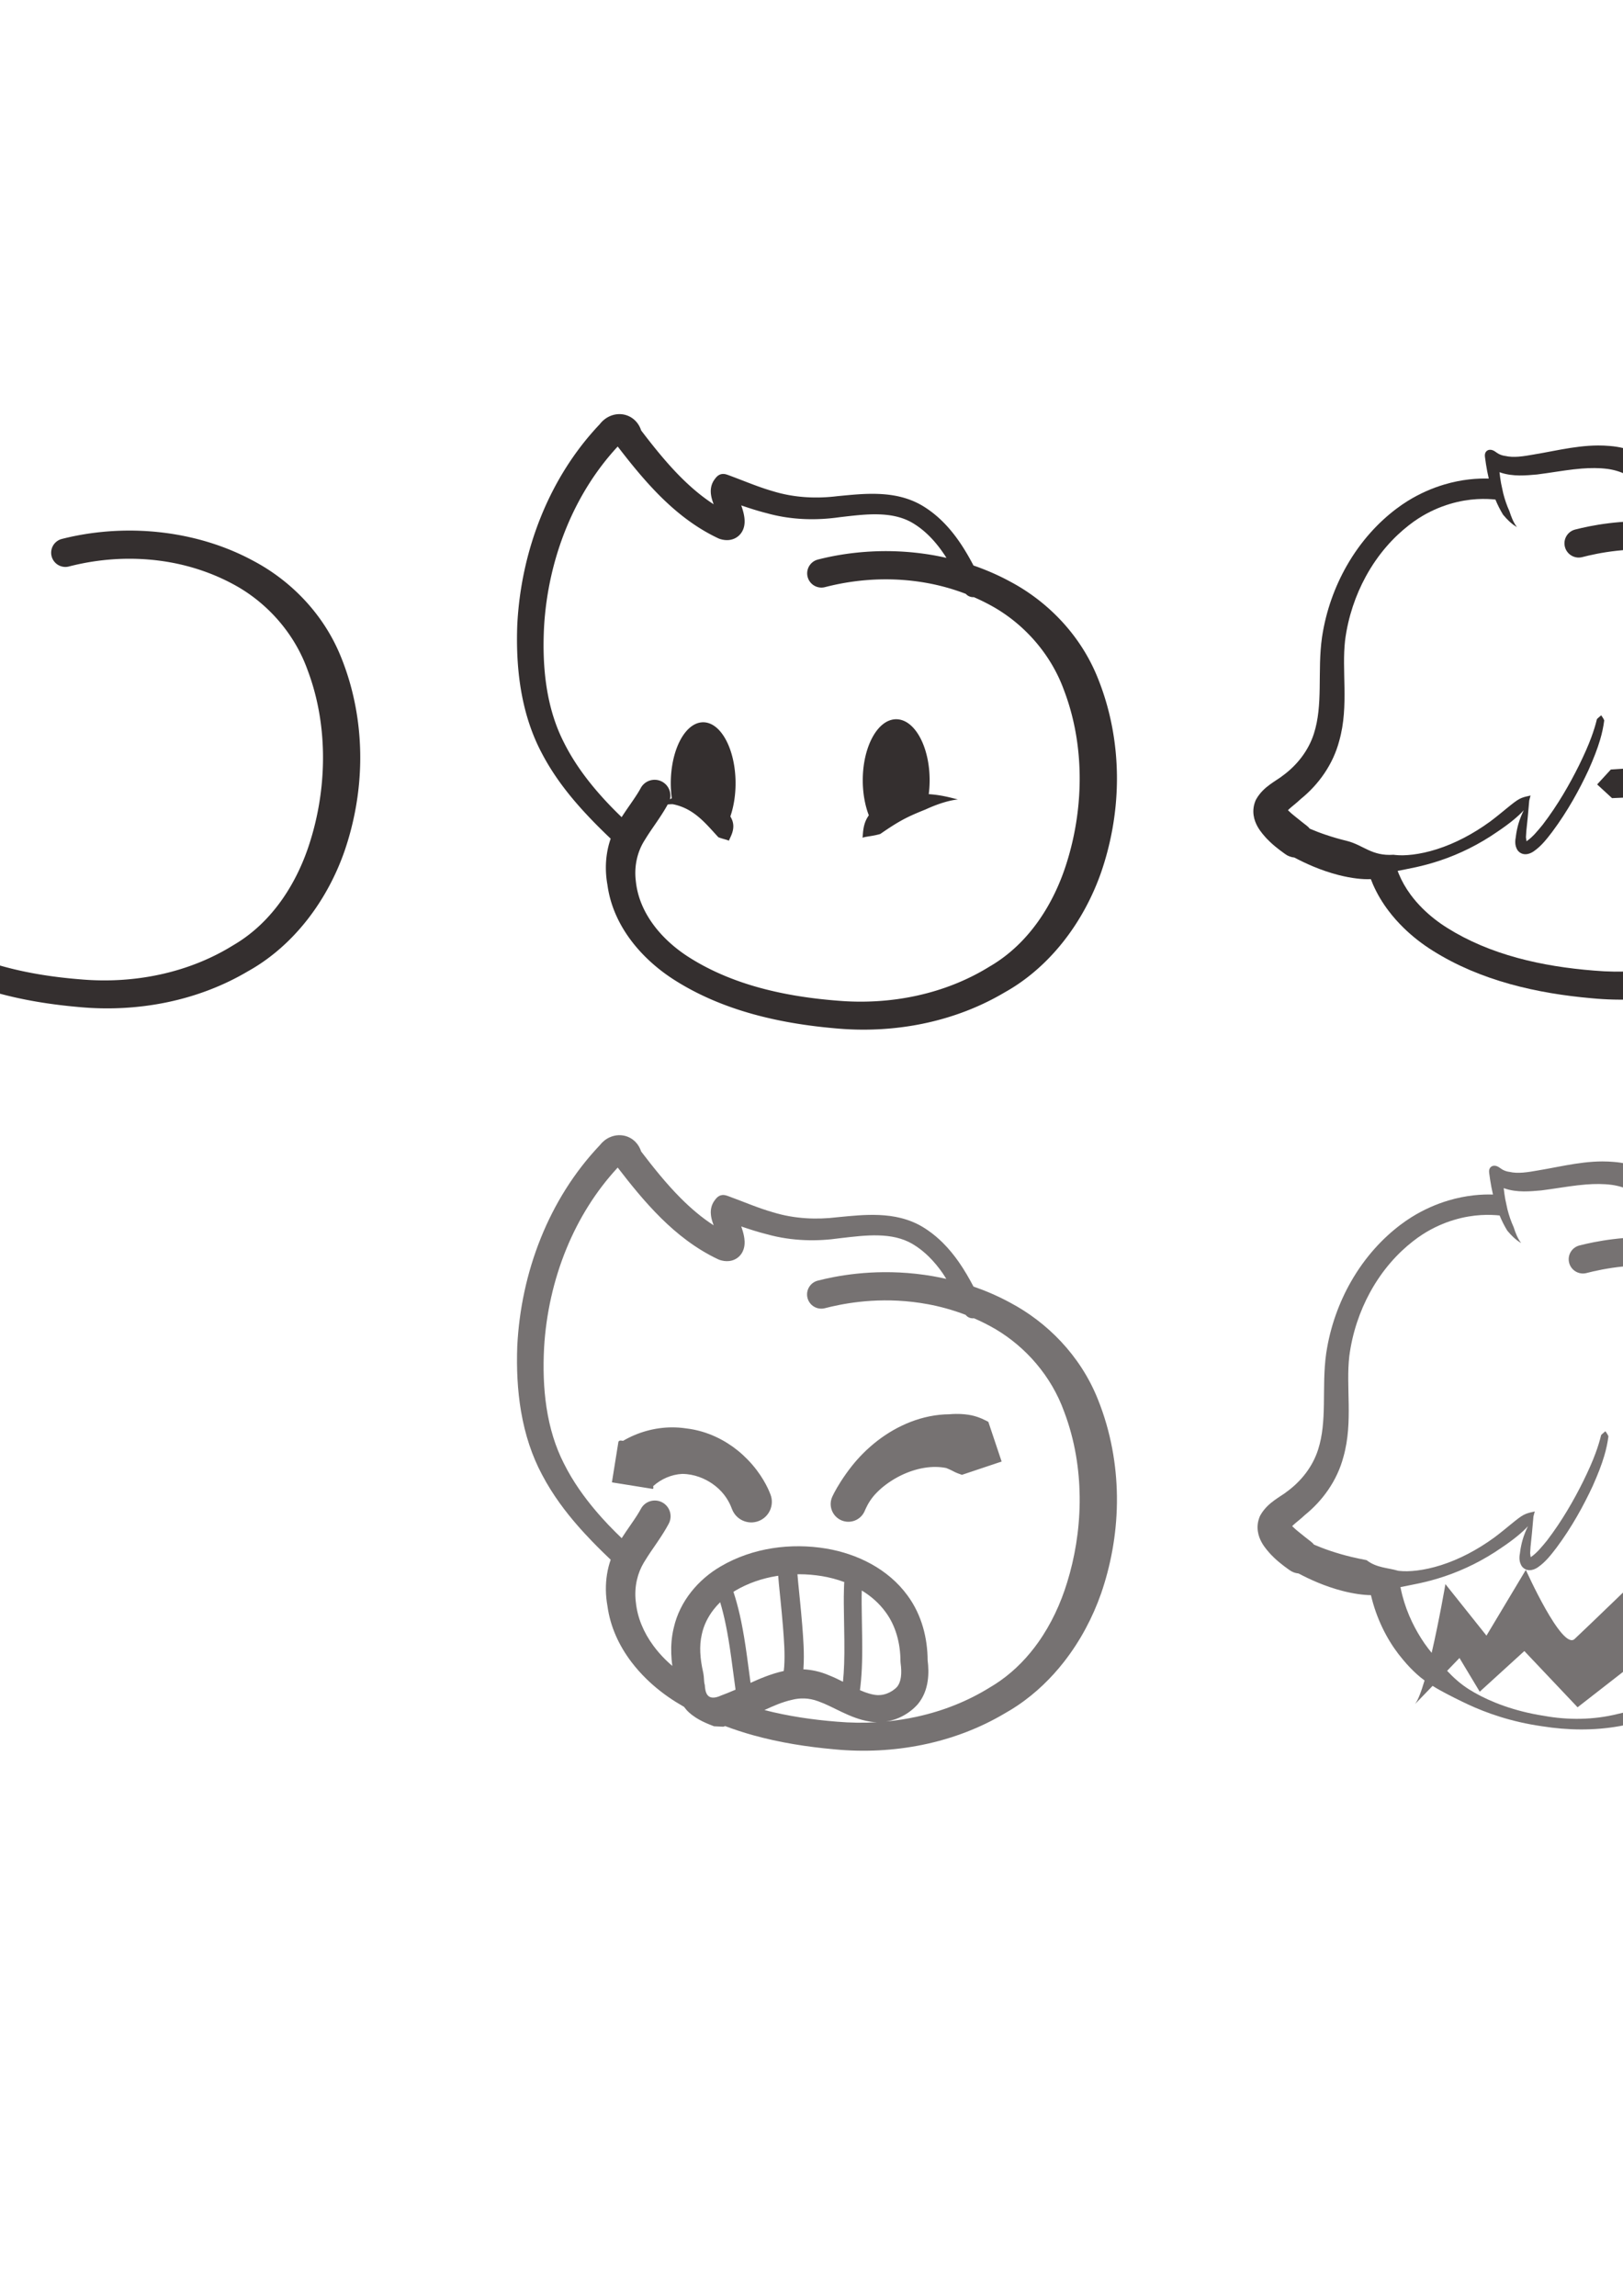<?xml version="1.0" encoding="UTF-8" standalone="no"?>
<!-- Created with Inkscape (http://www.inkscape.org/) -->

<svg
   width="210mm"
   height="297mm"
   viewBox="0 0 210 297"
   version="1.1"
   id="svg5"
   inkscape:version="1.1 (c68e22c387, 2021-05-23)"
   sodipodi:docname="blite-icons.svg"
   xmlns:inkscape="http://www.inkscape.org/namespaces/inkscape"
   xmlns:sodipodi="http://sodipodi.sourceforge.net/DTD/sodipodi-0.dtd"
   xmlns="http://www.w3.org/2000/svg"
   xmlns:svg="http://www.w3.org/2000/svg">
  <sodipodi:namedview
     id="namedview7"
     pagecolor="#ffffff"
     bordercolor="#666666"
     borderopacity="1.0"
     inkscape:pageshadow="2"
     inkscape:pageopacity="0.0"
     inkscape:pagecheckerboard="0"
     inkscape:document-units="mm"
     showgrid="false"
     inkscape:snap-nodes="false"
     inkscape:zoom="0.48640572"
     inkscape:cx="786.38055"
     inkscape:cy="724.70364"
     inkscape:window-width="1360"
     inkscape:window-height="705"
     inkscape:window-x="-8"
     inkscape:window-y="-8"
     inkscape:window-maximized="1"
     inkscape:current-layer="layer1" />
  <defs
     id="defs2">
    <inkscape:path-effect
       effect="powerstroke"
       id="path-effect6575"
       is_visible="true"
       lpeversion="1"
       offset_points="0.197,1.568 | 0.831,1.069"
       not_jump="true"
       sort_points="true"
       interpolator_type="CentripetalCatmullRom"
       interpolator_beta="0.75"
       start_linecap_type="peak"
       linejoin_type="spiro"
       miter_limit="4"
       scale_width="1"
       end_linecap_type="peak" />
    <inkscape:path-effect
       effect="simplify"
       id="path-effect6573"
       is_visible="true"
       lpeversion="1"
       steps="1"
       threshold="0.003"
       smooth_angles="0"
       helper_size="0"
       simplify_individual_paths="false"
       simplify_just_coalesce="false"
       step="1" />
    <inkscape:path-effect
       effect="powerstroke"
       id="path-effect6568"
       is_visible="true"
       lpeversion="1"
       offset_points="0.427,1.553"
       not_jump="true"
       sort_points="true"
       interpolator_type="CentripetalCatmullRom"
       interpolator_beta="0.75"
       start_linecap_type="zerowidth"
       linejoin_type="spiro"
       miter_limit="4"
       scale_width="1"
       end_linecap_type="zerowidth" />
    <inkscape:path-effect
       effect="simplify"
       id="path-effect6566"
       is_visible="true"
       lpeversion="1"
       steps="1"
       threshold="0.003"
       smooth_angles="0"
       helper_size="0"
       simplify_individual_paths="false"
       simplify_just_coalesce="false"
       step="1" />
    <inkscape:path-effect
       effect="powerstroke"
       id="path-effect6561"
       is_visible="true"
       lpeversion="1"
       offset_points="0.352,1.55"
       not_jump="true"
       sort_points="true"
       interpolator_type="CentripetalCatmullRom"
       interpolator_beta="0.75"
       start_linecap_type="zerowidth"
       linejoin_type="spiro"
       miter_limit="4"
       scale_width="1"
       end_linecap_type="zerowidth" />
    <inkscape:path-effect
       effect="simplify"
       id="path-effect6559"
       is_visible="true"
       lpeversion="1"
       steps="1"
       threshold="0.003"
       smooth_angles="0"
       helper_size="0"
       simplify_individual_paths="false"
       simplify_just_coalesce="false"
       step="1" />
    <inkscape:path-effect
       effect="powerstroke"
       id="path-effect6554"
       is_visible="true"
       lpeversion="1"
       offset_points="0.374,0.614"
       not_jump="true"
       sort_points="true"
       interpolator_type="CentripetalCatmullRom"
       interpolator_beta="0.75"
       start_linecap_type="zerowidth"
       linejoin_type="spiro"
       miter_limit="4"
       scale_width="1"
       end_linecap_type="zerowidth" />
    <inkscape:path-effect
       effect="simplify"
       id="path-effect6552"
       is_visible="true"
       lpeversion="1"
       steps="1"
       threshold="0.003"
       smooth_angles="0"
       helper_size="0"
       simplify_individual_paths="false"
       simplify_just_coalesce="false"
       step="1" />
    <inkscape:path-effect
       effect="powerstroke"
       id="path-effect5969"
       is_visible="true"
       lpeversion="1"
       offset_points="0.217,1.838"
       not_jump="true"
       sort_points="true"
       interpolator_type="CentripetalCatmullRom"
       interpolator_beta="0.75"
       start_linecap_type="peak"
       linejoin_type="spiro"
       miter_limit="4"
       scale_width="1"
       end_linecap_type="peak" />
    <inkscape:path-effect
       effect="simplify"
       id="path-effect5967"
       is_visible="true"
       lpeversion="1"
       steps="1"
       threshold="0.003"
       smooth_angles="0"
       helper_size="0"
       simplify_individual_paths="false"
       simplify_just_coalesce="false"
       step="1" />
    <inkscape:path-effect
       effect="powerstroke"
       id="path-effect5962"
       is_visible="true"
       lpeversion="1"
       offset_points="0.443,1.853"
       not_jump="true"
       sort_points="true"
       interpolator_type="CentripetalCatmullRom"
       interpolator_beta="0.75"
       start_linecap_type="peak"
       linejoin_type="spiro"
       miter_limit="4"
       scale_width="1"
       end_linecap_type="peak" />
    <inkscape:path-effect
       effect="simplify"
       id="path-effect5960"
       is_visible="true"
       lpeversion="1"
       steps="1"
       threshold="0.003"
       smooth_angles="0"
       helper_size="0"
       simplify_individual_paths="false"
       simplify_just_coalesce="false"
       step="1" />
    <inkscape:path-effect
       effect="powerstroke"
       id="path-effect5588"
       is_visible="true"
       lpeversion="1"
       offset_points="0.375,2.658 | 2.559,3.763"
       not_jump="false"
       sort_points="true"
       interpolator_type="CentripetalCatmullRom"
       interpolator_beta="0.75"
       start_linecap_type="round"
       linejoin_type="spiro"
       miter_limit="4"
       scale_width="1"
       end_linecap_type="peak" />
    <inkscape:path-effect
       effect="simplify"
       id="path-effect5584"
       is_visible="true"
       lpeversion="1"
       steps="1"
       threshold="0.003"
       smooth_angles="0"
       helper_size="0"
       simplify_individual_paths="false"
       simplify_just_coalesce="false"
       step="1" />
    <inkscape:path-effect
       effect="powerstroke"
       id="path-effect5414"
       is_visible="true"
       lpeversion="1"
       offset_points="0.358,2.288 | 2.559,3.825"
       not_jump="true"
       sort_points="true"
       interpolator_type="CentripetalCatmullRom"
       interpolator_beta="0.75"
       start_linecap_type="round"
       linejoin_type="spiro"
       miter_limit="4"
       scale_width="1"
       end_linecap_type="peak" />
    <inkscape:path-effect
       effect="simplify"
       id="path-effect5412"
       is_visible="true"
       lpeversion="1"
       steps="1"
       threshold="0.003"
       smooth_angles="0"
       helper_size="0"
       simplify_individual_paths="false"
       simplify_just_coalesce="false"
       step="1" />
    <inkscape:path-effect
       effect="powerstroke"
       id="path-effect5196"
       is_visible="true"
       lpeversion="1"
       offset_points="0.116,1.153"
       not_jump="true"
       sort_points="true"
       interpolator_type="CentripetalCatmullRom"
       interpolator_beta="0.75"
       start_linecap_type="round"
       linejoin_type="spiro"
       miter_limit="4"
       scale_width="1"
       end_linecap_type="round" />
    <inkscape:path-effect
       effect="simplify"
       id="path-effect5194"
       is_visible="true"
       lpeversion="1"
       steps="1"
       threshold="0.003"
       smooth_angles="0"
       helper_size="0"
       simplify_individual_paths="false"
       simplify_just_coalesce="false"
       step="1" />
    <inkscape:path-effect
       effect="powerstroke"
       id="path-effect5189"
       is_visible="true"
       lpeversion="1"
       offset_points="0.325,1.248"
       not_jump="true"
       sort_points="true"
       interpolator_type="CentripetalCatmullRom"
       interpolator_beta="0.75"
       start_linecap_type="round"
       linejoin_type="spiro"
       miter_limit="4"
       scale_width="1"
       end_linecap_type="round" />
    <inkscape:path-effect
       effect="simplify"
       id="path-effect5187"
       is_visible="true"
       lpeversion="1"
       steps="1"
       threshold="0.003"
       smooth_angles="0"
       helper_size="0"
       simplify_individual_paths="false"
       simplify_just_coalesce="false"
       step="1" />
    <inkscape:path-effect
       effect="powerstroke"
       id="path-effect5182"
       is_visible="true"
       lpeversion="1"
       offset_points="0.274,1.019"
       not_jump="true"
       sort_points="true"
       interpolator_type="CentripetalCatmullRom"
       interpolator_beta="0.75"
       start_linecap_type="round"
       linejoin_type="spiro"
       miter_limit="4"
       scale_width="1"
       end_linecap_type="round" />
    <inkscape:path-effect
       effect="simplify"
       id="path-effect5180"
       is_visible="true"
       lpeversion="1"
       steps="1"
       threshold="0.003"
       smooth_angles="0"
       helper_size="0"
       simplify_individual_paths="false"
       simplify_just_coalesce="false"
       step="1" />
    <inkscape:path-effect
       effect="powerstroke"
       id="path-effect5175"
       is_visible="true"
       lpeversion="1"
       offset_points="0.3,0.968 | 1.491,1.093"
       not_jump="true"
       sort_points="true"
       interpolator_type="CentripetalCatmullRom"
       interpolator_beta="0.75"
       start_linecap_type="round"
       linejoin_type="spiro"
       miter_limit="4"
       scale_width="1"
       end_linecap_type="round" />
    <inkscape:path-effect
       effect="simplify"
       id="path-effect5173"
       is_visible="true"
       lpeversion="1"
       steps="1"
       threshold="0.003"
       smooth_angles="0"
       helper_size="0"
       simplify_individual_paths="false"
       simplify_just_coalesce="false"
       step="1" />
    <inkscape:path-effect
       effect="powerstroke"
       id="path-effect5168"
       is_visible="true"
       lpeversion="1"
       offset_points="0.218,0.556"
       not_jump="true"
       sort_points="true"
       interpolator_type="CentripetalCatmullRom"
       interpolator_beta="0.75"
       start_linecap_type="round"
       linejoin_type="spiro"
       miter_limit="4"
       scale_width="1"
       end_linecap_type="round" />
    <inkscape:path-effect
       effect="simplify"
       id="path-effect5166"
       is_visible="true"
       lpeversion="1"
       steps="1"
       threshold="0.003"
       smooth_angles="0"
       helper_size="0"
       simplify_individual_paths="false"
       simplify_just_coalesce="false"
       step="1" />
    <inkscape:path-effect
       effect="powerstroke"
       id="path-effect4655"
       is_visible="true"
       lpeversion="1"
       offset_points="0.333,1.424"
       not_jump="true"
       sort_points="true"
       interpolator_type="CentripetalCatmullRom"
       interpolator_beta="0.75"
       start_linecap_type="round"
       linejoin_type="spiro"
       miter_limit="4"
       scale_width="1"
       end_linecap_type="round" />
    <inkscape:path-effect
       effect="simplify"
       id="path-effect4653"
       is_visible="true"
       lpeversion="1"
       steps="1"
       threshold="0.003"
       smooth_angles="0"
       helper_size="0"
       simplify_individual_paths="false"
       simplify_just_coalesce="false"
       step="1" />
    <inkscape:path-effect
       effect="powerstroke"
       id="path-effect4648"
       is_visible="true"
       lpeversion="1"
       offset_points="0.542,1.968 | 2.858,1.758"
       not_jump="true"
       sort_points="true"
       interpolator_type="CentripetalCatmullRom"
       interpolator_beta="0.75"
       start_linecap_type="round"
       linejoin_type="spiro"
       miter_limit="4"
       scale_width="1"
       end_linecap_type="round" />
    <inkscape:path-effect
       effect="simplify"
       id="path-effect4646"
       is_visible="true"
       lpeversion="1"
       steps="1"
       threshold="0.003"
       smooth_angles="0"
       helper_size="0"
       simplify_individual_paths="false"
       simplify_just_coalesce="false"
       step="1" />
    <inkscape:path-effect
       effect="powerstroke"
       id="path-effect4641"
       is_visible="true"
       lpeversion="1"
       offset_points="1.334,0.856"
       not_jump="true"
       sort_points="true"
       interpolator_type="CentripetalCatmullRom"
       interpolator_beta="0.75"
       start_linecap_type="round"
       linejoin_type="spiro"
       miter_limit="4"
       scale_width="1"
       end_linecap_type="round" />
    <inkscape:path-effect
       effect="simplify"
       id="path-effect4639"
       is_visible="true"
       lpeversion="1"
       steps="1"
       threshold="0.003"
       smooth_angles="0"
       helper_size="0"
       simplify_individual_paths="false"
       simplify_just_coalesce="false"
       step="1" />
    <inkscape:path-effect
       effect="powerstroke"
       id="path-effect4596"
       is_visible="true"
       lpeversion="1"
       offset_points="0.676,0.559 | 5.619,0.588"
       not_jump="true"
       sort_points="true"
       interpolator_type="CentripetalCatmullRom"
       interpolator_beta="0.75"
       start_linecap_type="zerowidth"
       linejoin_type="spiro"
       miter_limit="4"
       scale_width="1"
       end_linecap_type="zerowidth" />
    <inkscape:path-effect
       effect="simplify"
       id="path-effect4592"
       is_visible="true"
       lpeversion="1"
       steps="1"
       threshold="0.003"
       smooth_angles="0"
       helper_size="0"
       simplify_individual_paths="false"
       simplify_just_coalesce="false"
       step="1" />
    <inkscape:path-effect
       effect="powerstroke"
       id="path-effect4588"
       is_visible="true"
       lpeversion="1"
       offset_points="0.791,2.083 | 0.987,1.078 | 2.775,0.685"
       not_jump="false"
       sort_points="true"
       interpolator_type="CentripetalCatmullRom"
       interpolator_beta="0.75"
       start_linecap_type="round"
       linejoin_type="spiro"
       miter_limit="4"
       scale_width="1"
       end_linecap_type="zerowidth" />
    <inkscape:path-effect
       effect="simplify"
       id="path-effect4584"
       is_visible="true"
       lpeversion="1"
       steps="1"
       threshold="0.003"
       smooth_angles="0"
       helper_size="0"
       simplify_individual_paths="false"
       simplify_just_coalesce="false"
       step="1" />
    <inkscape:path-effect
       effect="powerstroke"
       id="path-effect4580"
       is_visible="true"
       lpeversion="1"
       offset_points="0.872,1.323 | 6.18,2.299"
       not_jump="true"
       sort_points="true"
       interpolator_type="CentripetalCatmullRom"
       interpolator_beta="0.75"
       start_linecap_type="peak"
       linejoin_type="spiro"
       miter_limit="4"
       scale_width="1"
       end_linecap_type="round" />
    <inkscape:path-effect
       effect="simplify"
       id="path-effect4576"
       is_visible="true"
       lpeversion="1"
       steps="1"
       threshold="0.003"
       smooth_angles="0"
       helper_size="0"
       simplify_individual_paths="false"
       simplify_just_coalesce="false"
       step="1" />
    <inkscape:path-effect
       effect="powerstroke"
       id="path-effect4572"
       is_visible="true"
       lpeversion="1"
       offset_points="0.744,1.662 | 2.382,1.42 | 5.114,0.824"
       not_jump="false"
       sort_points="true"
       interpolator_type="CentripetalCatmullRom"
       interpolator_beta="0.75"
       start_linecap_type="round"
       linejoin_type="spiro"
       miter_limit="4"
       scale_width="1"
       end_linecap_type="zerowidth" />
    <inkscape:path-effect
       effect="simplify"
       id="path-effect4568"
       is_visible="true"
       lpeversion="1"
       steps="1"
       threshold="0.003"
       smooth_angles="0"
       helper_size="0"
       simplify_individual_paths="false"
       simplify_just_coalesce="false"
       step="1" />
    <inkscape:path-effect
       effect="powerstroke"
       id="path-effect4564"
       is_visible="true"
       lpeversion="1"
       offset_points="0.588,1.839 | 2.534,2.408 | 3.907,1.951 | 4.511,1.037 | 6.879,1.619 | 6.544,0.906 | 7.941,2.039"
       not_jump="false"
       sort_points="true"
       interpolator_type="CentripetalCatmullRom"
       interpolator_beta="0.75"
       start_linecap_type="round"
       linejoin_type="spiro"
       miter_limit="4"
       scale_width="1"
       end_linecap_type="round" />
    <inkscape:path-effect
       effect="simplify"
       id="path-effect4560"
       is_visible="true"
       lpeversion="1"
       steps="1"
       threshold="0.003"
       smooth_angles="0"
       helper_size="0"
       simplify_individual_paths="false"
       simplify_just_coalesce="false"
       step="1" />
    <inkscape:path-effect
       effect="powerstroke"
       id="path-effect4488"
       is_visible="true"
       lpeversion="1"
       offset_points="0.588,1.839 | 2.534,2.408 | 3.907,1.951 | 6.313,1.75 | 7.941,2.039"
       not_jump="false"
       sort_points="true"
       interpolator_type="CentripetalCatmullRom"
       interpolator_beta="0.75"
       start_linecap_type="round"
       linejoin_type="spiro"
       miter_limit="4"
       scale_width="1"
       end_linecap_type="round" />
    <inkscape:path-effect
       effect="simplify"
       id="path-effect4484"
       is_visible="true"
       lpeversion="1"
       steps="1"
       threshold="0.003"
       smooth_angles="0"
       helper_size="0"
       simplify_individual_paths="false"
       simplify_just_coalesce="false"
       step="1" />
    <inkscape:path-effect
       effect="powerstroke"
       id="path-effect4109"
       is_visible="true"
       lpeversion="1"
       offset_points="0.937,1.278 | 7.656,1.844 | 10.683,1.495"
       not_jump="false"
       sort_points="true"
       interpolator_type="CentripetalCatmullRom"
       interpolator_beta="0.75"
       start_linecap_type="round"
       linejoin_type="spiro"
       miter_limit="4"
       scale_width="1"
       end_linecap_type="round" />
    <inkscape:path-effect
       effect="simplify"
       id="path-effect4105"
       is_visible="true"
       lpeversion="1"
       steps="1"
       threshold="0.003"
       smooth_angles="0"
       helper_size="0"
       simplify_individual_paths="false"
       simplify_just_coalesce="false"
       step="1" />
    <inkscape:path-effect
       effect="powerstroke"
       id="path-effect4101"
       is_visible="true"
       lpeversion="1"
       offset_points="0.588,1.839 | 2.534,2.408 | 3.907,1.951 | 6.313,1.75 | 7.941,2.039"
       not_jump="false"
       sort_points="true"
       interpolator_type="CentripetalCatmullRom"
       interpolator_beta="0.75"
       start_linecap_type="round"
       linejoin_type="spiro"
       miter_limit="4"
       scale_width="1"
       end_linecap_type="round" />
    <inkscape:path-effect
       effect="simplify"
       id="path-effect4097"
       is_visible="true"
       lpeversion="1"
       steps="1"
       threshold="0.003"
       smooth_angles="0"
       helper_size="0"
       simplify_individual_paths="false"
       simplify_just_coalesce="false"
       step="1" />
    <inkscape:path-effect
       effect="powerstroke"
       id="path-effect2354"
       is_visible="true"
       lpeversion="1"
       offset_points="0.676,0.559 | 5.619,0.588"
       not_jump="true"
       sort_points="true"
       interpolator_type="CentripetalCatmullRom"
       interpolator_beta="0.75"
       start_linecap_type="zerowidth"
       linejoin_type="spiro"
       miter_limit="4"
       scale_width="1"
       end_linecap_type="zerowidth" />
    <inkscape:path-effect
       effect="simplify"
       id="path-effect2352"
       is_visible="true"
       lpeversion="1"
       steps="1"
       threshold="0.003"
       smooth_angles="0"
       helper_size="0"
       simplify_individual_paths="false"
       simplify_just_coalesce="false"
       step="1" />
    <inkscape:path-effect
       effect="powerstroke"
       id="path-effect2347"
       is_visible="true"
       lpeversion="1"
       offset_points="0.791,2.083 | 0.987,1.078 | 2.775,0.685"
       not_jump="false"
       sort_points="true"
       interpolator_type="CentripetalCatmullRom"
       interpolator_beta="0.75"
       start_linecap_type="round"
       linejoin_type="spiro"
       miter_limit="4"
       scale_width="1"
       end_linecap_type="zerowidth" />
    <inkscape:path-effect
       effect="simplify"
       id="path-effect2345"
       is_visible="true"
       lpeversion="1"
       steps="1"
       threshold="0.003"
       smooth_angles="0"
       helper_size="0"
       simplify_individual_paths="false"
       simplify_just_coalesce="false"
       step="1" />
    <inkscape:path-effect
       effect="powerstroke"
       id="path-effect2340"
       is_visible="true"
       lpeversion="1"
       offset_points="0.872,1.323 | 6.18,2.299"
       not_jump="true"
       sort_points="true"
       interpolator_type="CentripetalCatmullRom"
       interpolator_beta="0.75"
       start_linecap_type="peak"
       linejoin_type="spiro"
       miter_limit="4"
       scale_width="1"
       end_linecap_type="round" />
    <inkscape:path-effect
       effect="simplify"
       id="path-effect2338"
       is_visible="true"
       lpeversion="1"
       steps="1"
       threshold="0.003"
       smooth_angles="0"
       helper_size="0"
       simplify_individual_paths="false"
       simplify_just_coalesce="false"
       step="1" />
    <inkscape:path-effect
       effect="powerstroke"
       id="path-effect2333"
       is_visible="true"
       lpeversion="1"
       offset_points="0.917,0.815 | 1.734,0.452"
       not_jump="true"
       sort_points="true"
       interpolator_type="CentripetalCatmullRom"
       interpolator_beta="0.75"
       start_linecap_type="round"
       linejoin_type="spiro"
       miter_limit="4"
       scale_width="1"
       end_linecap_type="round" />
    <inkscape:path-effect
       effect="simplify"
       id="path-effect2331"
       is_visible="true"
       lpeversion="1"
       steps="1"
       threshold="0.003"
       smooth_angles="0"
       helper_size="0"
       simplify_individual_paths="false"
       simplify_just_coalesce="false"
       step="1" />
    <inkscape:path-effect
       effect="powerstroke"
       id="path-effect2326"
       is_visible="true"
       lpeversion="1"
       offset_points="0.744,1.662 | 2.382,1.42 | 5.114,0.824"
       not_jump="false"
       sort_points="true"
       interpolator_type="CentripetalCatmullRom"
       interpolator_beta="0.75"
       start_linecap_type="round"
       linejoin_type="spiro"
       miter_limit="4"
       scale_width="1"
       end_linecap_type="zerowidth" />
    <inkscape:path-effect
       effect="simplify"
       id="path-effect2324"
       is_visible="true"
       lpeversion="1"
       steps="1"
       threshold="0.003"
       smooth_angles="0"
       helper_size="0"
       simplify_individual_paths="false"
       simplify_just_coalesce="false"
       step="1" />
    <inkscape:path-effect
       effect="powerstroke"
       id="path-effect2319"
       is_visible="true"
       lpeversion="1"
       offset_points="0.744,0.865"
       not_jump="true"
       sort_points="true"
       interpolator_type="CentripetalCatmullRom"
       interpolator_beta="0.75"
       start_linecap_type="round"
       linejoin_type="spiro"
       miter_limit="4"
       scale_width="1"
       end_linecap_type="round" />
    <inkscape:path-effect
       effect="simplify"
       id="path-effect2317"
       is_visible="true"
       lpeversion="1"
       steps="1"
       threshold="0.003"
       smooth_angles="0"
       helper_size="0"
       simplify_individual_paths="false"
       simplify_just_coalesce="false"
       step="1" />
    <inkscape:path-effect
       effect="powerstroke"
       id="path-effect2312"
       is_visible="true"
       lpeversion="1"
       offset_points="1.374,0.948 | 6.773,0.772"
       not_jump="true"
       sort_points="true"
       interpolator_type="CentripetalCatmullRom"
       interpolator_beta="0.75"
       start_linecap_type="round"
       linejoin_type="spiro"
       miter_limit="4"
       scale_width="1"
       end_linecap_type="round" />
    <inkscape:path-effect
       effect="simplify"
       id="path-effect2310"
       is_visible="true"
       lpeversion="1"
       steps="1"
       threshold="0.003"
       smooth_angles="0"
       helper_size="0"
       simplify_individual_paths="false"
       simplify_just_coalesce="false"
       step="1" />
    <inkscape:path-effect
       effect="powerstroke"
       id="path-effect2192"
       is_visible="true"
       lpeversion="1"
       offset_points="1.498,1.278 | 8.079,2.084"
       not_jump="true"
       sort_points="true"
       interpolator_type="CentripetalCatmullRom"
       interpolator_beta="0.75"
       start_linecap_type="round"
       linejoin_type="spiro"
       miter_limit="4"
       scale_width="1"
       end_linecap_type="round" />
    <inkscape:path-effect
       effect="simplify"
       id="path-effect2188"
       is_visible="true"
       lpeversion="1"
       steps="1"
       threshold="0.003"
       smooth_angles="0"
       helper_size="0"
       simplify_individual_paths="false"
       simplify_just_coalesce="false"
       step="1" />
    <inkscape:path-effect
       effect="powerstroke"
       id="path-effect2184"
       is_visible="true"
       lpeversion="1"
       offset_points="0.588,1.839 | 2.534,2.408 | 3.907,1.951 | 6.313,1.75 | 7.941,2.039"
       not_jump="false"
       sort_points="true"
       interpolator_type="CentripetalCatmullRom"
       interpolator_beta="0.75"
       start_linecap_type="round"
       linejoin_type="spiro"
       miter_limit="4"
       scale_width="1"
       end_linecap_type="round" />
    <inkscape:path-effect
       effect="simplify"
       id="path-effect2180"
       is_visible="true"
       lpeversion="1"
       steps="1"
       threshold="0.003"
       smooth_angles="0"
       helper_size="0"
       simplify_individual_paths="false"
       simplify_just_coalesce="false"
       step="1" />
    <inkscape:path-effect
       effect="powerstroke"
       id="path-effect2151"
       is_visible="true"
       lpeversion="1"
       offset_points="0.937,1.278 | 7.656,1.844 | 10.683,1.495"
       not_jump="false"
       sort_points="true"
       interpolator_type="CentripetalCatmullRom"
       interpolator_beta="0.75"
       start_linecap_type="round"
       linejoin_type="spiro"
       miter_limit="4"
       scale_width="1"
       end_linecap_type="round" />
    <inkscape:path-effect
       effect="simplify"
       id="path-effect2147"
       is_visible="true"
       lpeversion="1"
       steps="1"
       threshold="0.003"
       smooth_angles="0"
       helper_size="0"
       simplify_individual_paths="false"
       simplify_just_coalesce="false"
       step="1" />
    <inkscape:path-effect
       effect="powerstroke"
       id="path-effect2143"
       is_visible="true"
       lpeversion="1"
       offset_points="0.588,1.839 | 2.534,2.408 | 3.907,1.951 | 6.313,1.75 | 7.941,2.039"
       not_jump="false"
       sort_points="true"
       interpolator_type="CentripetalCatmullRom"
       interpolator_beta="0.75"
       start_linecap_type="round"
       linejoin_type="spiro"
       miter_limit="4"
       scale_width="1"
       end_linecap_type="round" />
    <inkscape:path-effect
       effect="simplify"
       id="path-effect2139"
       is_visible="true"
       lpeversion="1"
       steps="1"
       threshold="0.003"
       smooth_angles="0"
       helper_size="0"
       simplify_individual_paths="false"
       simplify_just_coalesce="false"
       step="1" />
    <inkscape:path-effect
       effect="powerstroke"
       id="path-effect1575"
       is_visible="true"
       lpeversion="1"
       offset_points="1.498,1.278 | 8.079,2.084"
       not_jump="true"
       sort_points="true"
       interpolator_type="CentripetalCatmullRom"
       interpolator_beta="0.75"
       start_linecap_type="round"
       linejoin_type="spiro"
       miter_limit="4"
       scale_width="1"
       end_linecap_type="round" />
    <inkscape:path-effect
       effect="simplify"
       id="path-effect1573"
       is_visible="true"
       lpeversion="1"
       steps="1"
       threshold="0.003"
       smooth_angles="0"
       helper_size="0"
       simplify_individual_paths="false"
       simplify_just_coalesce="false"
       step="1" />
    <inkscape:path-effect
       effect="powerstroke"
       id="path-effect1280"
       is_visible="true"
       lpeversion="1"
       offset_points="0.716,2.28 | 5.948,0.968"
       not_jump="true"
       sort_points="true"
       interpolator_type="CentripetalCatmullRom"
       interpolator_beta="0.75"
       start_linecap_type="round"
       linejoin_type="spiro"
       miter_limit="4"
       scale_width="1"
       end_linecap_type="round" />
    <inkscape:path-effect
       effect="simplify"
       id="path-effect1278"
       is_visible="true"
       lpeversion="1"
       steps="1"
       threshold="0.003"
       smooth_angles="0"
       helper_size="0"
       simplify_individual_paths="false"
       simplify_just_coalesce="false"
       step="1" />
    <inkscape:path-effect
       effect="powerstroke"
       id="path-effect1273"
       is_visible="true"
       lpeversion="1"
       offset_points="1.704,1.295 | 7.107,1.925"
       not_jump="true"
       sort_points="true"
       interpolator_type="CentripetalCatmullRom"
       interpolator_beta="0.75"
       start_linecap_type="round"
       linejoin_type="spiro"
       miter_limit="4"
       scale_width="1"
       end_linecap_type="round" />
    <inkscape:path-effect
       effect="simplify"
       id="path-effect1271"
       is_visible="true"
       lpeversion="1"
       steps="1"
       threshold="0.003"
       smooth_angles="0"
       helper_size="0"
       simplify_individual_paths="false"
       simplify_just_coalesce="false"
       step="1" />
    <inkscape:path-effect
       effect="powerstroke"
       id="path-effect1266"
       is_visible="true"
       lpeversion="1"
       offset_points="0.712,0.885 | 5.448,1.391"
       not_jump="true"
       sort_points="true"
       interpolator_type="CentripetalCatmullRom"
       interpolator_beta="0.75"
       start_linecap_type="round"
       linejoin_type="spiro"
       miter_limit="4"
       scale_width="1"
       end_linecap_type="round" />
    <inkscape:path-effect
       effect="simplify"
       id="path-effect1264"
       is_visible="true"
       lpeversion="1"
       steps="1"
       threshold="0.003"
       smooth_angles="0"
       helper_size="0"
       simplify_individual_paths="false"
       simplify_just_coalesce="false"
       step="1" />
    <inkscape:path-effect
       effect="powerstroke"
       id="path-effect1259"
       is_visible="true"
       lpeversion="1"
       offset_points="1.601,0.447 | 3.776,0.515 | 5.889,0.191 | 7.054,0.677 | 8.506,0.612"
       not_jump="true"
       sort_points="true"
       interpolator_type="CentripetalCatmullRom"
       interpolator_beta="0.75"
       start_linecap_type="round"
       linejoin_type="spiro"
       miter_limit="4"
       scale_width="1"
       end_linecap_type="round" />
    <inkscape:path-effect
       effect="simplify"
       id="path-effect1257"
       is_visible="true"
       lpeversion="1"
       steps="1"
       threshold="0.003"
       smooth_angles="0"
       helper_size="0"
       simplify_individual_paths="false"
       simplify_just_coalesce="false"
       step="1" />
    <inkscape:path-effect
       effect="powerstroke"
       id="path-effect1252"
       is_visible="true"
       lpeversion="1"
       offset_points="0.588,1.839 | 2.534,2.408 | 3.907,1.951 | 6.313,1.75 | 7.941,2.039"
       not_jump="false"
       sort_points="true"
       interpolator_type="CentripetalCatmullRom"
       interpolator_beta="0.75"
       start_linecap_type="round"
       linejoin_type="spiro"
       miter_limit="4"
       scale_width="1"
       end_linecap_type="round" />
    <inkscape:path-effect
       effect="simplify"
       id="path-effect1250"
       is_visible="true"
       lpeversion="1"
       steps="1"
       threshold="0.003"
       smooth_angles="0"
       helper_size="0"
       simplify_individual_paths="false"
       simplify_just_coalesce="false"
       step="1" />
    <inkscape:path-effect
       effect="powerstroke"
       id="path-effect972"
       is_visible="true"
       lpeversion="1"
       offset_points="0.971,1.292 | 6.15,1.727"
       not_jump="true"
       sort_points="true"
       interpolator_type="CentripetalCatmullRom"
       interpolator_beta="0.75"
       start_linecap_type="round"
       linejoin_type="spiro"
       miter_limit="4"
       scale_width="1"
       end_linecap_type="round" />
    <inkscape:path-effect
       effect="simplify"
       id="path-effect970"
       is_visible="true"
       lpeversion="1"
       steps="1"
       threshold="0.003"
       smooth_angles="0"
       helper_size="0"
       simplify_individual_paths="false"
       simplify_just_coalesce="false"
       step="1" />
    <inkscape:path-effect
       effect="powerstroke"
       id="path-effect965"
       is_visible="true"
       lpeversion="1"
       offset_points="0.841,0.989 | 5.904,1.13"
       not_jump="true"
       sort_points="true"
       interpolator_type="CentripetalCatmullRom"
       interpolator_beta="0.75"
       start_linecap_type="round"
       linejoin_type="spiro"
       miter_limit="4"
       scale_width="1"
       end_linecap_type="round" />
    <inkscape:path-effect
       effect="simplify"
       id="path-effect963"
       is_visible="true"
       lpeversion="1"
       steps="1"
       threshold="0.003"
       smooth_angles="0"
       helper_size="0"
       simplify_individual_paths="false"
       simplify_just_coalesce="false"
       step="1" />
    <inkscape:path-effect
       effect="powerstroke"
       id="path-effect958"
       is_visible="true"
       lpeversion="1"
       offset_points="0.759,1.7"
       not_jump="true"
       sort_points="true"
       interpolator_type="CentripetalCatmullRom"
       interpolator_beta="0.75"
       start_linecap_type="round"
       linejoin_type="spiro"
       miter_limit="4"
       scale_width="1"
       end_linecap_type="round" />
    <inkscape:path-effect
       effect="simplify"
       id="path-effect956"
       is_visible="true"
       lpeversion="1"
       steps="1"
       threshold="0.003"
       smooth_angles="0"
       helper_size="0"
       simplify_individual_paths="false"
       simplify_just_coalesce="false"
       step="1" />
    <inkscape:path-effect
       effect="powerstroke"
       id="path-effect951"
       is_visible="true"
       lpeversion="1"
       offset_points="0.619,1.928"
       not_jump="true"
       sort_points="true"
       interpolator_type="CentripetalCatmullRom"
       interpolator_beta="0.75"
       start_linecap_type="round"
       linejoin_type="spiro"
       miter_limit="4"
       scale_width="1"
       end_linecap_type="round" />
    <inkscape:path-effect
       effect="simplify"
       id="path-effect949"
       is_visible="true"
       lpeversion="1"
       steps="1"
       threshold="0.003"
       smooth_angles="0"
       helper_size="0"
       simplify_individual_paths="false"
       simplify_just_coalesce="false"
       step="1" />
    <inkscape:path-effect
       effect="powerstroke"
       id="path-effect944"
       is_visible="true"
       lpeversion="1"
       offset_points="1.119,1.11 | 5.495,0.951"
       not_jump="true"
       sort_points="true"
       interpolator_type="CentripetalCatmullRom"
       interpolator_beta="0.75"
       start_linecap_type="round"
       linejoin_type="spiro"
       miter_limit="4"
       scale_width="1"
       end_linecap_type="round" />
    <inkscape:path-effect
       effect="simplify"
       id="path-effect942"
       is_visible="true"
       lpeversion="1"
       steps="1"
       threshold="0.003"
       smooth_angles="0"
       helper_size="0"
       simplify_individual_paths="false"
       simplify_just_coalesce="false"
       step="1" />
    <inkscape:path-effect
       effect="powerstroke"
       id="path-effect937"
       is_visible="true"
       lpeversion="1"
       offset_points="1.044,0.962 | 2.634,0.863 | 5.862,1.897"
       not_jump="true"
       sort_points="true"
       interpolator_type="CentripetalCatmullRom"
       interpolator_beta="0.75"
       start_linecap_type="round"
       linejoin_type="spiro"
       miter_limit="4"
       scale_width="1"
       end_linecap_type="round" />
    <inkscape:path-effect
       effect="simplify"
       id="path-effect935"
       is_visible="true"
       lpeversion="1"
       steps="1"
       threshold="0.003"
       smooth_angles="0"
       helper_size="0"
       simplify_individual_paths="false"
       simplify_just_coalesce="false"
       step="1" />
    <inkscape:path-effect
       effect="powerstroke"
       id="path-effect930"
       is_visible="true"
       lpeversion="1"
       offset_points="0.31,1.535 | 1.768,1.915 | 2.631,1.05"
       not_jump="true"
       sort_points="true"
       interpolator_type="CentripetalCatmullRom"
       interpolator_beta="0.75"
       start_linecap_type="round"
       linejoin_type="spiro"
       miter_limit="4"
       scale_width="1"
       end_linecap_type="round" />
    <inkscape:path-effect
       effect="simplify"
       id="path-effect928"
       is_visible="true"
       lpeversion="1"
       steps="1"
       threshold="0.003"
       smooth_angles="0"
       helper_size="0"
       simplify_individual_paths="false"
       simplify_just_coalesce="false"
       step="1" />
    <inkscape:path-effect
       effect="powerstroke"
       id="path-effect923"
       is_visible="true"
       lpeversion="1"
       offset_points="1.125,0.892 | 9.721,1.947"
       not_jump="true"
       sort_points="true"
       interpolator_type="CentripetalCatmullRom"
       interpolator_beta="0.75"
       start_linecap_type="round"
       linejoin_type="spiro"
       miter_limit="4"
       scale_width="1"
       end_linecap_type="round" />
    <inkscape:path-effect
       effect="simplify"
       id="path-effect921"
       is_visible="true"
       lpeversion="1"
       steps="1"
       threshold="0.003"
       smooth_angles="0"
       helper_size="0"
       simplify_individual_paths="false"
       simplify_just_coalesce="false"
       step="1" />
    <inkscape:path-effect
       effect="powerstroke"
       id="path-effect916"
       is_visible="true"
       lpeversion="1"
       offset_points="0.69,0.796 | 3.605,0.889"
       not_jump="true"
       sort_points="true"
       interpolator_type="CentripetalCatmullRom"
       interpolator_beta="0.75"
       start_linecap_type="round"
       linejoin_type="spiro"
       miter_limit="4"
       scale_width="1"
       end_linecap_type="round" />
    <inkscape:path-effect
       effect="simplify"
       id="path-effect914"
       is_visible="true"
       lpeversion="1"
       steps="1"
       threshold="0.003"
       smooth_angles="0"
       helper_size="0"
       simplify_individual_paths="false"
       simplify_just_coalesce="false"
       step="1" />
    <inkscape:path-effect
       effect="powerstroke"
       id="path-effect876"
       is_visible="true"
       lpeversion="1"
       offset_points="4.066,0.389 | 4.429,0.64"
       not_jump="true"
       sort_points="true"
       interpolator_type="CentripetalCatmullRom"
       interpolator_beta="0.75"
       start_linecap_type="round"
       linejoin_type="spiro"
       miter_limit="4"
       scale_width="1"
       end_linecap_type="round" />
    <inkscape:path-effect
       effect="simplify"
       id="path-effect874"
       is_visible="true"
       lpeversion="1"
       steps="1"
       threshold="0.003"
       smooth_angles="0"
       helper_size="0"
       simplify_individual_paths="false"
       simplify_just_coalesce="false"
       step="1" />
    <inkscape:path-effect
       effect="powerstroke"
       id="path-effect867"
       is_visible="true"
       lpeversion="1"
       offset_points="2.726,0.502 | 10.956,1.696"
       not_jump="true"
       sort_points="true"
       interpolator_type="CentripetalCatmullRom"
       interpolator_beta="0.75"
       start_linecap_type="round"
       linejoin_type="spiro"
       miter_limit="4"
       scale_width="1"
       end_linecap_type="round" />
    <inkscape:path-effect
       effect="simplify"
       id="path-effect865"
       is_visible="true"
       lpeversion="1"
       steps="1"
       threshold="0.003"
       smooth_angles="0"
       helper_size="0"
       simplify_individual_paths="false"
       simplify_just_coalesce="false"
       step="1" />
    <inkscape:path-effect
       effect="powerstroke"
       id="path-effect860"
       is_visible="true"
       lpeversion="1"
       offset_points="1.314,0.65 | 6.366,0.775"
       not_jump="true"
       sort_points="true"
       interpolator_type="CentripetalCatmullRom"
       interpolator_beta="0.75"
       start_linecap_type="round"
       linejoin_type="spiro"
       miter_limit="4"
       scale_width="1"
       end_linecap_type="round" />
    <inkscape:path-effect
       effect="simplify"
       id="path-effect858"
       is_visible="true"
       lpeversion="1"
       steps="1"
       threshold="0.003"
       smooth_angles="0"
       helper_size="0"
       simplify_individual_paths="false"
       simplify_just_coalesce="false"
       step="1" />
  </defs>
  <g
     inkscape:label="Layer 1"
     inkscape:groupmode="layer"
     id="layer1">
    <path
       id="path-1-0"
       style="fill:#342f2f;fill-rule:nonzero;stroke:none;stroke-width:3.78px;stroke-linecap:butt;stroke-linejoin:miter;stroke-opacity:1"
       d="m 780.416,217.473 c -3.089,0.006 -6.154,0.229 -9.189,0.584 -1.446,0.169 -2.899,0.37 -4.369,0.596 -5.798,0.891 -11.762,2.188 -17.727,3.178 l 0.072,-0.01 c -2.612,0.454 -5.136,0.905 -7.598,1.102 -2.389,0.191 -4.611,0.132 -6.697,-0.355 l 0.055,0.016 c -1.561,-0.191 -2.991,-0.758 -4.107,-1.562 -0.603,-0.434 -1.21,-0.878 -1.896,-1.164 -0.686,-0.286 -1.467,-0.398 -2.178,-0.18 -0.355,0.109 -0.688,0.298 -0.959,0.553 -0.271,0.254 -0.481,0.573 -0.615,0.92 -0.135,0.346 -0.194,0.718 -0.201,1.09 -0.007,0.372 0.039,0.743 0.086,1.111 0.141,1.112 0.294,2.209 0.463,3.293 0.354,2.275 0.799,4.624 1.359,6.994 -5.416,-0.169 -12.998,0.28 -21.844,2.926 -5.653,1.691 -11.778,4.279 -17.875,8.084 -1.759,1.098 -3.63,2.368 -5.555,3.832 -8.376,6.354 -17.087,15.427 -24.141,27.826 -5.644,9.922 -10.066,21.744 -12.016,34.834 -0.003,0.02 -0.005,0.042 -0.008,0.062 -1.189,8.369 -0.981,16.493 -1.123,24.838 -0.067,3.901 -0.213,7.721 -0.633,11.449 -0.41,3.644 -1.077,7.174 -2.17,10.586 -0.008,0.026 -0.015,0.054 -0.023,0.08 -1.314,4.124 -3.38,8.018 -6.053,11.547 -2.672,3.528 -5.902,6.628 -9.473,9.184 -0.064,0.046 -0.127,0.096 -0.186,0.148 -0.059,0.053 -0.12,0.103 -0.184,0.15 -1.314,0.97 -3.276,2.124 -5.475,3.721 -1.135,0.824 -2.354,1.8 -3.52,2.975 -1.224,1.234 -2.381,2.681 -3.34,4.406 -0.083,0.15 -0.16,0.304 -0.225,0.463 -0.065,0.159 -0.125,0.321 -0.188,0.48 -0.442,1.129 -0.718,2.28 -0.842,3.43 -0.127,1.181 -0.089,2.306 0.06,3.352 0.31,2.173 1.093,3.989 1.828,5.338 0.807,1.48 1.739,2.722 2.459,3.611 0.803,0.991 1.675,1.943 2.133,2.449 0.022,0.024 0.046,0.046 0.07,0.068 0.024,0.022 0.046,0.043 0.068,0.066 0.569,0.591 1.104,1.116 1.576,1.562 3.126,2.955 6.583,5.303 7.4,5.906 1.271,0.914 2.765,1.468 4.324,1.604 5.194,2.721 12.554,6.226 21.59,8.545 6.262,1.607 11.912,2.223 15.785,2.002 0.347,0.917 0.71,1.827 1.104,2.725 1.998,4.556 4.58,8.846 7.611,12.836 2.214,2.915 4.669,5.671 7.311,8.252 4.217,4.119 9.051,7.913 14.35,11.215 11.409,7.152 24.045,12.437 37.619,16.213 13.031,3.625 26.478,5.735 39.773,6.914 14.586,1.405 29.12,0.637 42.914,-2.17 14.955,-3.043 28.485,-8.362 40.271,-15.357 2.153,-1.2 4.208,-2.466 6.164,-3.779 9.324,-6.261 16.833,-13.807 22.734,-21.346 8.008,-10.23 14.073,-21.737 18.17,-33.443 4.54,-13.18 7.53,-28.164 7.721,-44.24 0.013,-1.103 0.014,-2.217 0,-3.342 -0.188,-14.873 -2.84,-31.246 -9.398,-47.434 -8.594,-21.377 -24.877,-37.462 -42.648,-46.895 -13.528,-7.36 -26.85,-11.051 -37.74,-12.941 -0.582,-0.101 -1.16,-0.181 -1.74,-0.273 -0.706,-3.181 -1.995,-8.306 -4.197,-13.438 -1.064,-2.48 -2.324,-4.933 -3.824,-7.285 -1.476,-2.316 -3.283,-4.694 -5.504,-6.957 l -0.031,-0.033 c -3.065,-3.134 -6.847,-5.72 -11.215,-7.586 -3.954,-1.689 -8.296,-2.745 -12.781,-3.084 -1.87,-0.17 -3.732,-0.244 -5.586,-0.24 z M 778.695,228.5 c 2.087,0.019 4.128,0.146 6.141,0.404 3.319,0.45 6.377,1.394 9.049,2.707 2.95,1.449 5.322,3.288 7.15,5.316 0.01,0.012 0.023,0.022 0.033,0.033 1.504,1.62 2.758,3.347 3.816,5.08 1.072,1.754 2.015,3.623 2.854,5.59 1.023,2.4 1.826,4.83 2.453,7.006 -18.647,-1.088 -33.467,1.909 -41.188,3.895 -3.673,0.993 -5.865,4.754 -4.917,8.439 0.948,3.685 4.682,5.922 8.378,5.02 7.694,-1.979 23.386,-5.33 42.889,-3.07 2.482,0.288 4.98,0.661 7.484,1.127 9.719,1.809 21.362,5.39 32.967,12.164 14.697,8.706 27.23,22.828 33.498,40.266 0.009,0.024 0.018,0.048 0.027,0.072 5.325,14.078 7.403,28.294 7.553,41.311 0.011,0.982 0.012,1.956 0.002,2.92 -0.143,14.033 -2.473,27.279 -6.094,39.004 -3.11,10.225 -7.779,20.395 -14.207,29.434 -4.741,6.666 -10.818,13.243 -18.473,18.635 -1.61,1.134 -3.3,2.227 -5.072,3.262 -0.059,0.035 -0.118,0.068 -0.176,0.104 -10.265,6.363 -22.254,11.325 -35.713,14.242 -12.372,2.682 -25.525,3.528 -38.801,2.365 -0.018,-0.002 -0.036,-0.002 -0.055,-0.004 -12.716,-1.009 -25.351,-2.918 -37.434,-6.215 -12.552,-3.425 -23.99,-8.207 -34.164,-14.586 -4.519,-2.817 -8.579,-6.034 -12.061,-9.48 -2.179,-2.157 -4.16,-4.436 -5.906,-6.811 -2.391,-3.252 -4.329,-6.661 -5.764,-10.172 -0.193,-0.472 -0.374,-0.943 -0.549,-1.418 5.049,-1.038 11.911,-2.08 21.014,-5.154 9.335,-3.152 18.72,-7.739 27.736,-13.992 5.517,-3.683 10.285,-7.566 12.83,-10.459 -0.947,1.961 -1.936,4.284 -2.619,6.678 -0.464,1.627 -0.962,3.778 -1.262,6.23 -0.003,0.025 -10e-4,0.049 0,0.074 10e-4,0.025 -8.6e-4,0.05 -0.006,0.074 -0.115,0.561 -0.31,1.68 -0.258,2.859 0.024,0.545 0.102,1.184 0.303,1.854 0.191,0.639 0.497,1.321 0.982,1.977 0.059,0.08 0.128,0.152 0.195,0.225 0.307,0.335 0.663,0.628 1.064,0.865 0.394,0.233 0.807,0.398 1.227,0.502 0.815,0.203 1.585,0.162 2.223,0.041 0.621,-0.118 1.179,-0.326 1.639,-0.539 0.458,-0.212 0.866,-0.449 1.199,-0.664 0.024,-0.015 0.047,-0.031 0.07,-0.047 1.957,-1.333 3.616,-2.923 5.08,-4.553 1.463,-1.629 2.801,-3.382 3.99,-4.932 0.014,-0.018 0.029,-0.036 0.043,-0.055 7.581,-10.145 13.35,-20.765 17.746,-30.207 2.539,-5.708 4.321,-10.277 5.633,-14.701 0.954,-3.218 1.642,-6.396 2.037,-9.553 -0.431,-1.115 -1.236,-2.048 -1.484,-2.467 -0.329,0.359 -1.325,1.043 -2.076,1.852 -0.689,2.883 -1.599,5.787 -2.695,8.773 -1.526,4.157 -3.384,8.343 -6.09,13.879 -4.537,9.111 -10.301,19.247 -17.67,28.869 -1.285,1.561 -2.525,3.095 -3.844,4.508 -1.287,1.379 -2.594,2.581 -4.02,3.551 -0.024,0.015 -0.047,0.027 -0.07,0.041 -0.119,-0.582 -0.176,-1.28 -0.273,-1.982 l -0.008,0.15 c 0.072,-2.185 0.291,-4.232 0.467,-5.795 0.637,-5.651 0.903,-9.986 1.15,-12.248 0.323,-1.069 0.472,-1.958 0.643,-2.451 -0.928,0.314 -3.206,0.499 -5.566,1.762 -2.902,1.553 -8.088,6.412 -14.107,10.906 -8.371,6.108 -17.208,10.715 -26,13.523 -8.648,2.763 -15.928,3.333 -20.34,2.844 -0.32,-0.018 -0.609,-0.073 -0.895,-0.109 -10.667,0.738 -14.662,-4.694 -22.703,-6.744 -7.25,-1.745 -13.583,-3.989 -18.186,-5.984 -0.454,-0.568 -0.978,-1.076 -1.559,-1.514 -0.66,-0.487 -3.87,-3.008 -6.146,-4.887 -0.369,-0.304 -0.786,-0.65 -1.223,-1.023 l 0.139,0.137 c -0.6,-0.545 -1.094,-0.986 -1.6,-1.473 -0.121,-0.116 -0.157,-0.156 -0.26,-0.26 0.227,-0.235 0.467,-0.477 0.762,-0.748 1.319,-1.21 3.287,-2.641 5.439,-4.684 4.384,-3.544 8.307,-7.747 11.518,-12.475 3.284,-4.837 5.787,-10.174 7.287,-15.838 1.27,-4.451 1.934,-8.854 2.275,-13.104 0.347,-4.318 0.365,-8.593 0.309,-12.619 -0.126,-8.959 -0.539,-15.955 0.293,-23.408 1.495,-11.621 5.214,-22.212 10.076,-31.141 6.078,-11.161 13.676,-19.326 20.984,-25.023 1.643,-1.299 3.231,-2.418 4.732,-3.385 5.209,-3.354 10.484,-5.614 15.355,-7.072 9.879,-2.958 17.836,-2.608 22.254,-2.164 1.055,2.561 2.29,5.034 3.734,7.393 1.081,1.294 2.095,2.394 3.158,3.371 1.507,1.385 2.736,2.174 3.633,2.691 -0.646,-0.811 -1.416,-2.004 -2.189,-3.744 -0.546,-1.228 -1.014,-2.538 -1.49,-4.023 -1.273,-2.777 -2.257,-5.686 -3.023,-8.682 l -1.068,-4.975 c -0.318,-1.809 -0.567,-3.615 -0.762,-5.4 0.093,0.042 0.185,0.085 0.279,0.125 0.009,0.004 0.018,0.006 0.027,0.008 0.009,0.002 0.018,0.005 0.027,0.008 3.154,1.091 6.368,1.443 9.391,1.477 3.026,0.033 6.084,-0.255 8.613,-0.477 0.012,-0.001 0.023,-0.004 0.035,-0.006 0.012,-0.002 0.025,-0.002 0.037,-0.004 6.358,-0.805 12.303,-1.868 17.715,-2.49 1.373,-0.158 2.704,-0.291 4.008,-0.393 2.195,-0.171 4.329,-0.258 6.416,-0.238 z m 77.049,141.129 c -1.969,0.245 -6.596,0.977 -11.777,1.576 -2.077,0.24 -4.752,0.501 -7.75,0.773 l -36.418,2.779 c -5.716,0.381 -11.067,0.814 -13.281,0.906 l -6.693,7.277 7.273,6.691 c 2.571,-0.107 7.352,-0.219 13.271,-0.871 2.26,15.293 9.505,25.842 17.75,25.844 9.536,-0.008 17.5,-14.022 18.375,-32.336 3.441,-0.668 6.499,-1.244 8.805,-1.629 5.29,-0.882 9.5,-1.289 11.621,-1.553 l 4.141,-5.316 z m -110.072,41.949 c 0.007,0.009 0.015,0.019 0.023,0.027 -0.008,-0.008 -0.015,-0.018 -0.023,-0.027 z"
       transform="scale(0.265)"
       sodipodi:nodetypes="sssccsccsssssssscsscsscssscsssssssssssssssssccscssscscscsscssccscssccscssssssssccscsscscsscssscsssscssscsccssssssssssssscssccscccsccsccccsccscscccccsccscscscsscscssccscsccccsscssscssscsccccccccscccccccc" />
    <path
       id="path-1-4"
       style="fill:#767272;fill-rule:nonzero;stroke:none;stroke-width:3.78px;stroke-linecap:butt;stroke-linejoin:miter;stroke-opacity:1"
       d="m 302.053,554.174 c -0.711,0.025 -1.403,0.117 -2.066,0.264 -0.825,0.183 -1.623,0.455 -2.385,0.807 -1.866,0.861 -3.483,2.186 -4.754,3.834 -12.549,13.214 -22.122,28.748 -28.793,45.305 -6.885,17.09 -10.603,35.067 -11.484,52.609 -0.001,0.023 -0.003,0.043 -0.004,0.064 -0.409,10.981 0.092,21.691 1.838,31.936 1.957,11.488 5.372,21.743 10.211,30.824 l 0.002,0.002 c 0.008,0.015 0.015,0.032 0.023,0.047 5.34,10.195 11.851,18.505 17.027,24.479 2.66,3.07 5.195,5.775 7.283,7.943 3.464,3.596 6.628,6.66 9.221,9.123 -0.796,2.285 -1.397,4.662 -1.789,7.107 -0.802,5.004 -0.742,10.264 0.213,15.494 0.685,5.061 2.1,9.918 4.121,14.527 1.998,4.556 4.578,8.846 7.609,12.836 2.214,2.915 4.669,5.669 7.311,8.25 4.217,4.119 9.051,7.915 14.35,11.217 1.319,0.827 2.656,1.627 4.008,2.404 0.701,0.955 1.474,1.875 2.406,2.705 2.179,1.97 4.489,3.316 6.326,4.242 2.244,1.132 4.653,2.049 5.902,2.527 l 4.518,0.217 c 0.249,-0.066 0.649,-0.211 0.936,-0.297 4.395,1.65 8.9,3.128 13.523,4.414 13.031,3.625 26.478,5.735 39.773,6.914 14.586,1.405 29.12,0.635 42.914,-2.172 14.955,-3.043 28.487,-8.36 40.273,-15.355 2.153,-1.2 4.206,-2.466 6.162,-3.779 9.324,-6.261 16.835,-13.807 22.736,-21.346 8.008,-10.23 14.071,-21.737 18.168,-33.443 4.54,-13.18 7.532,-28.164 7.723,-44.24 0.013,-1.103 0.012,-2.217 -0.002,-3.342 -0.188,-14.873 -2.84,-31.246 -9.398,-47.434 -8.594,-21.377 -24.877,-37.462 -42.648,-46.895 -6.108,-3.323 -12.171,-5.893 -17.99,-7.893 -1.97,-3.76 -4.442,-8.109 -7.236,-12.092 -2.124,-3.028 -4.717,-6.296 -7.852,-9.395 -2.099,-2.075 -4.492,-4.126 -7.219,-6.006 -0.846,-0.584 -1.746,-1.164 -2.701,-1.734 -3.098,-1.827 -6.541,-3.261 -10.451,-4.238 -3.355,-0.839 -6.895,-1.305 -10.678,-1.467 -6.774,-0.29 -13.268,0.403 -20.408,1.088 -0.046,0.004 -0.093,0.012 -0.139,0.016 -9.65,1.169 -20.5,0.861 -31.186,-2.428 -0.042,-0.011 -0.083,-0.024 -0.125,-0.035 -7.314,-2.108 -13.419,-4.797 -21.648,-7.824 -0.628,-0.231 -1.265,-0.456 -1.928,-0.545 -0.663,-0.089 -1.347,-0.04 -1.98,0.174 -0.634,0.214 -1.206,0.586 -1.691,1.047 -0.485,0.461 -0.883,1.004 -1.273,1.547 -0.708,0.985 -1.179,2.049 -1.453,3.127 -0.268,1.056 -0.332,2.062 -0.299,2.953 0.033,0.883 0.164,1.702 0.32,2.412 0.156,0.711 0.353,1.378 0.543,1.965 0.181,0.56 0.363,1.067 0.533,1.537 -5.841,-3.782 -11.13,-8.305 -16.014,-13.193 -7.106,-7.112 -13.531,-15.187 -19.373,-22.832 -0.543,-1.682 -1.413,-3.218 -2.615,-4.504 -1.75,-1.873 -3.963,-2.961 -6.213,-3.33 -0.738,-0.121 -1.467,-0.163 -2.178,-0.139 z m 1.693,13.447 c 2.1e-4,-9e-5 -0.058,0.093 -0.252,0.215 0.02,-0.027 0.035,-0.057 0.059,-0.08 0.057,-0.056 0.124,-0.096 0.193,-0.135 z m -2.139,2.355 c 6.064,7.876 13.148,16.762 21.193,24.699 7.78,7.675 16.915,14.945 27.883,20.104 0.256,0.121 0.518,0.229 0.787,0.314 1.226,0.39 2.766,0.702 4.445,0.529 0.861,-0.088 1.773,-0.305 2.678,-0.715 0.909,-0.411 1.724,-0.978 2.416,-1.67 0.682,-0.681 1.183,-1.422 1.547,-2.141 0.359,-0.709 0.586,-1.401 0.732,-2.02 0.284,-1.2 0.311,-2.331 0.268,-3.225 -0.045,-0.913 -0.174,-1.787 -0.326,-2.557 -0.153,-0.774 -0.343,-1.517 -0.535,-2.188 -0.192,-0.671 -0.396,-1.298 -0.584,-1.844 -0.07,-0.203 -0.129,-0.358 -0.195,-0.541 4.084,1.393 8.203,2.729 12.523,3.811 12.531,3.498 24.904,3.481 35.543,1.945 7.245,-0.842 12.959,-1.536 18.85,-1.385 3.23,0.083 6.099,0.426 8.709,1.037 3.025,0.709 5.603,1.754 7.859,3.055 0.742,0.434 1.468,0.896 2.152,1.361 2.205,1.498 4.17,3.158 5.928,4.883 2.631,2.582 4.862,5.369 6.744,8.055 0.642,0.916 1.206,1.89 1.811,2.842 -2.226,-0.501 -4.403,-0.948 -6.469,-1.307 -2.818,-0.489 -5.62,-0.883 -8.4,-1.186 -21.79,-2.368 -39.265,1.127 -47.891,3.346 -3.717,0.956 -5.955,4.745 -4.999,8.462 0.956,3.717 4.745,5.955 8.462,4.999 7.694,-1.979 23.386,-5.33 42.889,-3.07 2.482,0.288 4.98,0.661 7.484,1.127 5.605,1.043 11.85,2.682 18.357,5.176 1.087,1.37 2.619,1.844 4.098,1.672 3.471,1.506 6.991,3.263 10.51,5.316 14.697,8.706 27.23,22.828 33.498,40.266 0.009,0.024 0.02,0.048 0.029,0.072 5.325,14.078 7.403,28.294 7.553,41.311 0.011,0.982 0.012,1.956 0.002,2.92 -0.143,14.033 -2.473,27.279 -6.094,39.004 -3.11,10.225 -7.781,20.395 -14.209,29.434 -4.741,6.666 -10.816,13.243 -18.471,18.635 -1.61,1.134 -3.3,2.227 -5.072,3.262 -0.059,0.035 -0.12,0.068 -0.178,0.104 -10.265,6.363 -22.254,11.325 -35.713,14.242 -4.835,1.048 -9.789,1.81 -14.822,2.287 1.701,-0.269 3.415,-0.667 5.123,-1.312 3.628,-1.371 7.24,-3.653 10.201,-6.906 0.065,-0.072 0.129,-0.144 0.191,-0.219 1.417,-1.702 2.502,-3.573 3.301,-5.545 0.764,-1.886 1.251,-3.831 1.535,-5.764 0.515,-3.503 0.37,-7.018 -0.023,-10.215 -0.026,-5.264 -0.719,-10.747 -2.283,-16.121 -1.548,-5.318 -3.966,-10.571 -7.467,-15.334 l -0.031,-0.041 c -4.745,-6.543 -10.937,-11.669 -17.832,-15.467 -6.809,-3.75 -14.312,-6.212 -21.83,-7.486 -4.327,-0.723 -8.734,-1.112 -13.154,-1.148 -4.421,-0.036 -8.855,0.281 -13.234,0.971 -8.803,1.387 -17.392,4.283 -25.184,8.85 -5.503,3.201 -10.472,7.44 -14.432,12.449 -4.039,5.109 -7.036,11.029 -8.5,17.488 -1.069,4.355 -1.369,8.656 -1.232,12.709 0.069,2.036 0.257,4.03 0.514,5.969 -1.167,-1.004 -2.291,-2.032 -3.354,-3.084 -2.179,-2.157 -4.158,-4.436 -5.904,-6.811 -2.391,-3.252 -4.329,-6.661 -5.764,-10.172 -1.472,-3.602 -2.411,-7.299 -2.785,-11.07 -0.009,-0.087 -0.025,-0.171 -0.035,-0.258 -0.435,-3.724 -0.191,-7.335 0.562,-10.627 0.711,-3.108 1.867,-5.904 3.326,-8.359 0.2,-0.336 0.409,-0.673 0.629,-1.008 0.051,-0.077 0.097,-0.156 0.145,-0.234 1.655,-2.723 3.417,-5.223 5.465,-8.219 2.981,-4.361 4.519,-6.888 5.957,-9.572 2.009,-3.752 0.596,-8.422 -3.155,-10.431 -3.752,-2.009 -8.422,-0.596 -10.431,3.155 -1.047,1.955 -2.334,3.983 -5.152,8.049 -1.324,1.91 -2.8,4.031 -4.221,6.266 -2.01,-1.945 -4.158,-4.031 -6.426,-6.422 -1.973,-2.079 -4.314,-4.646 -6.754,-7.555 -4.785,-5.705 -10.511,-13.369 -15.076,-22.559 -0.008,-0.015 -0.017,-0.035 -0.025,-0.049 -4.026,-7.909 -6.879,-16.965 -8.445,-27.326 -1.398,-9.247 -1.702,-19.065 -1.152,-29.344 0.973,-16.143 4.539,-32.602 10.938,-48.158 5.971,-14.518 14.32,-28.004 25.004,-39.512 z m 165.18,120.268 c -1.025,0.011 -2.1,0.062 -3.217,0.158 -6.531,0.058 -12.956,1.393 -19.061,3.768 -6.001,2.334 -11.309,5.52 -15.807,8.953 -0.005,0.004 -0.012,0.009 -0.018,0.012 -0.006,0.003 -0.01,0.006 -0.016,0.01 -5.51,4.236 -9.613,8.607 -12.672,12.441 -1.214,1.522 -2.218,2.899 -3.041,4.064 -3.504,4.962 -5.7,9.031 -6.605,11.049 -1.954,4.358 -0.006,9.476 4.352,11.43 4.358,1.954 9.476,0.004 11.43,-4.354 0.589,-1.313 1.786,-4.349 4.574,-7.635 0.655,-0.771 1.491,-1.659 2.512,-2.611 2.566,-2.395 6.091,-4.993 10.562,-7.219 l -0.033,0.021 c 3.631,-1.779 7.541,-3.109 11.496,-3.762 3.998,-0.66 7.592,-0.558 10.754,0.076 2.038,0.786 3.423,1.602 4.432,2.078 1.499,0.708 2.738,1.003 3.246,1.256 l 19.385,-6.496 -6.496,-19.385 c -1.346,-0.67 -4.179,-2.304 -8.152,-3.164 -1.925,-0.416 -4.549,-0.725 -7.625,-0.691 z m -138.781,6.559 c -8.348,0.049 -16.653,2.374 -23.869,6.627 l 0.074,-0.051 c -0.654,-0.123 -1.205,-0.183 -1.5,-0.129 -0.459,0.085 -0.627,0.445 -0.752,0.535 l -3.188,19.859 19.859,3.188 c 0.061,-0.044 0.306,0.016 0.363,-0.26 0.036,-0.176 -0.003,-0.591 -0.062,-1.109 -4.8e-4,-0.004 -6e-4,-0.008 0,-0.012 6e-4,-0.004 9.1e-4,-0.008 0.004,-0.012 0.003,-0.003 0.006,-0.006 0.01,-0.008 0.004,-0.002 0.009,-0.004 0.014,-0.004 0.008,-7.3e-4 0.017,1.9e-4 0.025,-0.002 0.004,-10e-4 0.008,-0.002 0.012,-0.004 0.004,-0.002 0.007,-0.005 0.01,-0.008 3.742,-3.349 8.799,-5.638 14.102,-5.891 0.013,-6.2e-4 0.026,-3.1e-4 0.039,0.002 0.013,0.002 0.026,0.004 0.039,0.004 5.838,0.046 10.951,2.261 14.574,4.748 1.252,0.859 2.3,1.732 3.145,2.523 4.233,3.969 5.845,8.159 6.51,9.914 1.966,5.189 7.768,7.8 12.957,5.834 5.189,-1.966 7.8,-7.766 5.834,-12.955 -1.243,-3.28 -4.408,-10.113 -11.133,-17.041 -1.343,-1.384 -2.994,-2.946 -4.979,-4.541 -5.564,-4.471 -14.128,-9.447 -25.166,-10.715 -2.296,-0.343 -4.611,-0.508 -6.922,-0.494 z M 390.244,768.5 c 3.687,0.014 7.376,0.321 11.01,0.912 3.754,0.617 7.462,1.592 10.998,2.918 -0.036,0.181 -0.061,0.364 -0.074,0.549 -0.05,1.089 -0.143,3.317 -0.18,6.486 -0.044,3.886 0.149,12.409 0.262,21.193 0.117,9.074 -0.145,15.343 -0.666,20.424 -2.196,-1.115 -4.464,-2.216 -6.861,-3.158 -4.254,-1.831 -8.498,-2.712 -12.479,-2.912 0.018,-0.203 0.036,-0.402 0.053,-0.617 0.001,-0.017 0.003,-0.034 0.004,-0.051 0.478,-7.271 -0.121,-14.636 -0.613,-20.91 -0.761,-9.339 -1.641,-17.019 -2.02,-21.207 -0.121,-1.343 -0.224,-2.536 -0.311,-3.621 0.292,-0.003 0.585,-0.007 0.877,-0.006 z m -10.281,0.746 c 0.09,1.12 0.192,2.347 0.316,3.729 0.386,4.277 1.276,12.051 2.014,21.111 0.502,6.395 1.028,13.052 0.605,19.512 -0.066,0.856 -0.144,1.556 -0.225,2.145 -6.428,1.402 -12.269,3.989 -16.205,5.791 -0.512,-3.852 -1.122,-8.479 -1.752,-13.049 -1.851,-13.471 -3.619,-21.583 -5.734,-28.633 -0.295,-0.984 -0.586,-1.896 -0.873,-2.768 0.268,-0.168 0.534,-0.341 0.807,-0.502 6.163,-3.652 13.077,-6.05 20.342,-7.229 0.235,-0.038 0.47,-0.072 0.705,-0.107 z m 40.807,7.195 c 4.586,2.788 8.521,6.273 11.553,10.426 0.013,0.018 0.026,0.033 0.039,0.051 2.49,3.335 4.295,7.133 5.488,11.154 1.235,4.163 1.801,8.52 1.811,12.789 6.8e-4,0.296 0.018,0.593 0.059,0.887 0.361,2.602 0.442,4.964 0.152,7.004 -0.148,1.046 -0.387,1.948 -0.697,2.723 -0.3,0.75 -0.673,1.393 -1.117,1.949 -1.421,1.526 -3.188,2.64 -4.984,3.312 -2.129,0.796 -4.155,0.93 -5.852,0.662 -0.98,-0.149 -1.917,-0.364 -2.828,-0.625 -0.725,-0.207 -1.452,-0.449 -2.184,-0.721 -0.774,-0.288 -1.549,-0.612 -2.33,-0.957 0.816,-6.123 1.238,-13.414 1.094,-24.65 -0.115,-8.952 -0.304,-17.243 -0.262,-20.98 0.013,-1.161 0.035,-2.141 0.059,-3.023 z m -69.139,5.723 c 1.957,6.542 3.647,14.231 5.453,27.371 0.75,5.441 1.49,11.105 2.055,15.316 -2.861,1.248 -5.075,2.123 -6.92,2.801 -7.333,3.398 -7.879,-1.956 -8.09,-5.107 -0.545,-1.711 -0.215,-3.191 -0.789,-6.064 -0.013,-0.065 -0.026,-0.13 -0.041,-0.195 -0.711,-3.134 -1.226,-6.347 -1.371,-9.529 -0.138,-3.033 0.061,-6.017 0.734,-8.893 0.011,-0.045 0.021,-0.09 0.031,-0.135 0.917,-4.247 2.889,-8.324 5.754,-12.004 0.97,-1.246 2.036,-2.437 3.184,-3.561 z m 41.053,46.984 c 2.151,0.072 4.47,0.479 6.846,1.377 0.066,0.025 0.131,0.054 0.197,0.078 3.663,1.303 6.581,2.916 11.303,5.158 2.006,0.952 4.249,1.96 6.633,2.811 1.01,0.36 2.064,0.7 3.156,1 1.372,0.377 2.863,0.708 4.461,0.938 0.951,0.138 1.927,0.213 2.916,0.234 -6.44,0.39 -12.991,0.309 -19.572,-0.268 -0.018,-0.002 -0.036,-0.002 -0.055,-0.004 -11.977,-0.95 -23.877,-2.715 -35.316,-5.67 4.057,-1.885 8.711,-3.962 13.473,-5 0.04,-0.009 0.08,-0.015 0.119,-0.025 1.705,-0.438 3.689,-0.701 5.84,-0.629 z"
       transform="scale(0.265)"
       sodipodi:nodetypes="ssscsccscccsscscssscccscccscscsscsscccssscssccccssssssssscscssssssscsssscssssssscccsscssscsssscsscccscsscssscscssssscsccscsscscscsssssssssscscscssccscscscssccsscssssccscscccsssccssccssscscsscsccssssssscsccccscccccccscccsccccssccsccscssscscscsscssccccccsccscscsscsssccsccccscccccccss" />
    <path
       id="path-1-4-4"
       style="fill:#342f2f;fill-rule:nonzero;stroke:none;stroke-width:3.78px;stroke-linecap:butt;stroke-linejoin:miter;stroke-opacity:1"
       d="M 302.053 202.174 C 301.342 202.199 300.65 202.29 299.986 202.438 C 299.161 202.62 298.363 202.893 297.602 203.244 C 295.736 204.105 294.119 205.429 292.848 207.076 C 280.299 220.29 270.725 235.824 264.055 252.381 C 257.169 269.47 253.452 287.449 252.57 304.992 C 252.569 305.013 252.567 305.035 252.566 305.057 C 252.157 316.038 252.659 326.745 254.404 336.99 C 256.362 348.478 259.776 358.733 264.615 367.814 C 264.615 367.814 264.617 367.816 264.617 367.816 C 264.625 367.832 264.632 367.848 264.641 367.863 C 269.98 378.059 276.491 386.368 281.668 392.342 C 284.328 395.411 286.863 398.119 288.951 400.287 C 292.3 403.764 295.604 406.972 298.17 409.414 C 297.375 411.697 296.774 414.073 296.383 416.516 C 295.581 421.519 295.641 426.78 296.596 432.01 C 297.281 437.071 298.695 441.928 300.717 446.537 C 302.715 451.093 305.295 455.383 308.326 459.373 C 310.54 462.288 312.995 465.042 315.637 467.623 C 319.854 471.742 324.687 475.538 329.986 478.84 C 341.395 485.992 354.032 491.275 367.605 495.051 C 380.654 498.681 394.121 500.792 407.434 501.971 C 422.001 503.369 436.516 502.599 450.293 499.795 C 465.248 496.752 478.78 491.435 490.566 484.439 C 492.719 483.24 494.772 481.974 496.729 480.66 C 506.052 474.399 513.564 466.853 519.465 459.314 C 527.473 449.084 533.536 437.575 537.633 425.869 C 542.173 412.689 545.164 397.707 545.355 381.631 C 545.369 380.528 545.368 379.413 545.354 378.289 C 545.166 363.416 542.514 347.043 535.955 330.855 C 527.361 309.479 511.078 293.393 493.307 283.961 C 487.202 280.64 481.141 278.069 475.324 276.07 C 473.355 272.311 470.874 267.959 468.08 263.977 C 465.956 260.949 463.363 257.681 460.229 254.582 C 458.13 252.507 455.736 250.458 453.01 248.578 C 452.163 247.995 451.263 247.412 450.309 246.842 C 447.211 245.015 443.767 243.583 439.857 242.605 C 436.502 241.766 432.962 241.301 429.18 241.139 C 422.405 240.849 415.912 241.539 408.771 242.225 C 408.725 242.229 408.679 242.237 408.633 242.242 C 398.983 243.412 388.132 243.103 377.447 239.814 C 377.406 239.802 377.364 239.791 377.322 239.779 C 370.009 237.671 363.903 234.98 355.674 231.953 C 355.046 231.722 354.409 231.499 353.746 231.41 C 353.083 231.321 352.399 231.369 351.766 231.582 C 351.132 231.796 350.559 232.17 350.074 232.631 C 349.589 233.091 349.191 233.635 348.801 234.178 C 348.092 235.163 347.622 236.225 347.348 237.303 C 347.079 238.359 347.015 239.367 347.049 240.258 C 347.082 241.141 347.213 241.958 347.369 242.668 C 347.525 243.379 347.722 244.046 347.912 244.633 C 348.093 245.193 348.275 245.7 348.445 246.17 C 342.604 242.388 337.315 237.867 332.432 232.979 C 325.326 225.866 318.901 217.79 313.059 210.145 C 312.516 208.462 311.645 206.927 310.443 205.641 C 308.693 203.768 306.48 202.681 304.23 202.312 C 303.493 202.192 302.763 202.149 302.053 202.174 z M 303.746 215.619 C 303.746 215.619 303.69 215.713 303.498 215.834 C 303.517 215.808 303.53 215.778 303.553 215.756 C 303.609 215.7 303.676 215.657 303.746 215.619 z M 301.605 217.977 C 307.669 225.853 314.755 234.739 322.801 242.676 C 330.581 250.351 339.716 257.621 350.684 262.779 C 350.939 262.9 351.201 263.008 351.471 263.094 C 352.696 263.484 354.236 263.796 355.916 263.623 C 356.777 263.535 357.689 263.318 358.594 262.908 C 359.503 262.497 360.318 261.93 361.01 261.238 C 361.691 260.557 362.193 259.816 362.557 259.098 C 362.915 258.389 363.143 257.697 363.289 257.078 C 363.573 255.878 363.6 254.747 363.557 253.854 C 363.512 252.94 363.382 252.066 363.23 251.297 C 363.078 250.522 362.887 249.78 362.695 249.109 C 362.503 248.439 362.299 247.811 362.111 247.266 C 362.041 247.062 361.982 246.908 361.916 246.725 C 366 248.118 370.119 249.454 374.439 250.535 L 374.312 250.5 C 386.887 254.034 399.308 254.021 409.982 252.48 C 417.228 251.638 422.942 250.943 428.832 251.094 C 432.062 251.177 434.931 251.521 437.541 252.133 C 440.566 252.841 443.145 253.887 445.4 255.188 C 446.142 255.622 446.868 256.082 447.553 256.547 C 449.758 258.045 451.723 259.705 453.48 261.43 C 456.112 264.011 458.343 266.799 460.225 269.484 C 460.878 270.417 461.512 271.377 462.127 272.348 C 459.869 271.838 457.66 271.383 455.566 271.02 C 452.749 270.53 449.947 270.138 447.166 269.836 C 425.376 267.468 407.901 270.963 399.275 273.182 A 6.949 6.949 0 0 0 402.738 286.641 C 410.432 284.662 426.124 281.311 445.627 283.57 C 448.109 283.858 450.607 284.231 453.111 284.697 C 458.742 285.745 465.02 287.394 471.561 289.908 A 4.83 4.83 0 0 0 475.492 291.514 C 478.987 293.027 482.533 294.793 486.076 296.861 C 500.774 305.567 513.306 319.69 519.574 337.127 C 519.583 337.151 519.594 337.175 519.604 337.199 C 524.928 351.278 527.006 365.493 527.156 378.51 C 527.168 379.492 527.168 380.466 527.158 381.43 C 527.015 395.463 524.685 408.709 521.064 420.434 C 517.955 430.659 513.284 440.829 506.855 449.867 C 502.115 456.533 496.039 463.11 488.385 468.502 C 486.775 469.636 485.085 470.729 483.312 471.764 C 483.253 471.798 483.193 471.831 483.135 471.867 C 472.869 478.231 460.881 483.192 447.422 486.109 C 435.049 488.791 421.899 489.637 408.623 488.475 C 408.605 488.473 408.587 488.472 408.568 488.471 C 395.853 487.462 383.216 485.553 371.133 482.256 C 358.581 478.831 347.142 474.049 336.969 467.67 C 332.45 464.853 328.39 461.636 324.908 458.189 C 322.729 456.032 320.75 453.754 319.004 451.379 C 316.612 448.127 314.675 444.718 313.24 441.207 C 311.768 437.605 310.829 433.908 310.455 430.137 C 310.446 430.05 310.43 429.965 310.42 429.879 C 309.985 426.155 310.229 422.544 310.982 419.252 C 311.694 416.144 312.85 413.348 314.309 410.893 C 314.508 410.556 314.718 410.219 314.938 409.885 C 314.988 409.808 315.034 409.729 315.082 409.65 C 316.737 406.927 318.499 404.427 320.547 401.432 C 323.21 397.536 324.708 395.107 326.025 392.719 C 326.794 392.637 327.604 392.58 328.479 392.594 C 338.89 394.646 344.526 402.005 350.746 408.715 C 352.865 409.569 355.016 409.926 355.912 410.42 C 356.343 408.909 359.076 405.167 357.641 400.783 C 357.504 400.365 357.317 399.914 357.084 399.438 C 356.944 399.152 356.788 398.856 356.613 398.553 C 358.266 393.739 359.147 388.13 359.15 382.396 C 359.15 365.937 352.069 352.594 343.334 352.596 C 334.6 352.596 327.52 365.938 327.52 382.396 C 327.523 384.855 327.687 387.303 328.01 389.686 C 327.702 389.848 327.403 390.015 327.113 390.184 A 7.705 7.705 0 0 0 312.918 384.582 C 311.871 386.537 310.584 388.567 307.766 392.633 C 306.438 394.549 304.954 396.677 303.529 398.92 C 301.539 396.993 299.357 394.835 297.119 392.477 C 295.147 390.397 292.805 387.831 290.365 384.922 C 285.58 379.217 279.855 371.553 275.289 362.363 C 275.281 362.347 275.272 362.333 275.264 362.316 C 271.237 354.407 268.385 345.35 266.818 334.988 C 265.42 325.741 265.116 315.925 265.666 305.646 C 266.639 289.504 270.205 273.044 276.604 257.488 C 282.575 242.971 290.922 229.484 301.605 217.977 z M 350.471 254.203 C 350.47 254.223 350.478 254.284 350.477 254.299 C 350.462 254.436 350.461 254.346 350.471 254.203 z M 437.584 351.115 C 428.566 351.116 421.256 364.458 421.256 380.916 C 421.256 387.041 422.291 393.017 424.219 398.031 C 421.108 402.285 421.464 407.162 421.141 408.961 C 422.653 408.339 426.284 408.199 429.818 407.117 C 439.413 400.485 443.106 398.704 451.918 395.16 C 458.218 392.242 463.947 390.613 467.732 390.27 C 464.695 389.552 459.785 388.069 453.477 387.688 C 453.763 385.468 453.909 383.196 453.912 380.916 C 453.912 364.458 446.602 351.116 437.584 351.115 z "
       transform="scale(0.265)" />
    <path
       d="m 8.874,73.295 c 2.036,-0.524 6.188,-1.41 11.348,-0.812 0.657,0.076 1.318,0.175 1.98,0.298 2.571,0.479 5.652,1.426 8.722,3.218 3.889,2.303 7.204,6.04 8.863,10.654 0.002,0.006 0.005,0.013 0.007,0.019 1.409,3.725 1.959,7.486 1.998,10.93 0.003,0.26 0.003,0.517 5.02e-4,0.772 -0.038,3.713 -0.654,7.218 -1.612,10.32 -0.823,2.705 -2.059,5.397 -3.759,7.788 -1.254,1.764 -2.862,3.504 -4.887,4.93 -0.426,0.3 -0.873,0.589 -1.342,0.863 -0.016,0.009 -0.031,0.018 -0.047,0.028 -2.716,1.684 -5.888,2.996 -9.449,3.768 -3.274,0.71 -6.753,0.934 -10.266,0.626 -0.005,-4.2e-4 -0.01,-8.8e-4 -0.014,-0.001 -3.364,-0.267 -6.708,-0.772 -9.905,-1.644 -3.321,-0.906 -6.347,-2.172 -9.039,-3.859 -1.196,-0.745 -2.27,-1.596 -3.191,-2.508 -0.577,-0.571 -1.1,-1.174 -1.562,-1.802 -0.633,-0.86 -1.145,-1.762 -1.525,-2.691 -0.389,-0.953 -0.638,-1.931 -0.737,-2.929 -0.002,-0.023 -0.007,-0.046 -0.009,-0.069 -0.115,-0.985 -0.05,-1.941 0.149,-2.812 0.188,-0.822 0.494,-1.562 0.88,-2.212 0.053,-0.089 0.108,-0.178 0.166,-0.266 0.013,-0.02 0.026,-0.042 0.038,-0.062 0.438,-0.721 0.904,-1.382 1.446,-2.174 0.789,-1.154 1.195,-1.822 1.576,-2.533 a 2.039,2.039 90 0 0 -3.594,-1.925 c -0.277,0.517 -0.618,1.054 -1.363,2.13 -0.498,0.718 -1.079,1.545 -1.58,2.418 -0.08,0.129 -0.156,0.259 -0.228,0.388 -0.598,1.07 -1.003,2.258 -1.204,3.513 -0.212,1.324 -0.196,2.716 0.057,4.099 0.181,1.339 0.555,2.624 1.09,3.844 0.529,1.205 1.212,2.341 2.014,3.396 0.586,0.771 1.235,1.5 1.934,2.183 1.116,1.09 2.395,2.094 3.797,2.968 3.019,1.892 6.362,3.29 9.953,4.289 3.453,0.96 7.015,1.519 10.538,1.831 l -0.014,-0.001 c 3.859,0.372 7.705,0.168 11.354,-0.574 3.957,-0.805 7.537,-2.212 10.656,-4.063 0.57,-0.317 1.113,-0.652 1.631,-1 2.467,-1.657 4.454,-3.653 6.015,-5.647 2.119,-2.707 3.723,-5.752 4.807,-8.849 1.201,-3.487 1.992,-7.452 2.043,-11.705 0.004,-0.292 0.003,-0.587 -3.22e-4,-0.884 -0.05,-3.941 -0.753,-8.28 -2.494,-12.569 l 0.007,0.019 C 41.848,79.338 37.539,75.082 32.837,72.586 29.258,70.639 25.733,69.662 22.852,69.162 22.106,69.033 21.365,68.929 20.629,68.849 14.864,68.222 10.24,69.147 7.958,69.734 a 1.839,1.839 90 0 0 0.916,3.561 z"
       id="path-1-4-4-4"
       inkscape:path-effect="#path-effect4484;#path-effect4488"
       inkscape:original-d="m 8.4160056,71.514604 c 11.5716204,-3.055483 26.4192004,0.43885 32.4353804,11.91466 6.47113,12.34364 3.5079,31.880336 -8.49417,39.767256 -6.39767,4.20411 -13.61531,5.83352 -21.13266,5.35389 -16.4214144,-1.04774 -29.150944,-8.17875 -28.702064,-19.37304 0.14985,-3.73711 2.75833,-5.98135 4.38409,-9.00567"
       style="fill:#342f2f;fill-rule:nonzero;stroke:none;stroke-width:1px;stroke-linecap:butt;stroke-linejoin:miter;stroke-opacity:1"
       sodipodi:nodetypes="cssssc" />
    <path
       id="path-1-0-7"
       style="fill:#767272;fill-rule:nonzero;stroke:none;stroke-width:3.78px;stroke-linecap:butt;stroke-linejoin:miter;stroke-opacity:1"
       d="m 782.473,566.975 c -3.089,0.006 -6.154,0.229 -9.189,0.584 -1.446,0.169 -2.9,0.37 -4.371,0.596 -5.798,0.891 -11.762,2.188 -17.727,3.178 l 0.072,-0.01 c -2.612,0.454 -5.136,0.905 -7.598,1.102 -2.389,0.191 -4.609,0.132 -6.695,-0.355 l 0.055,0.018 c -1.561,-0.191 -2.991,-0.76 -4.107,-1.564 -0.603,-0.434 -1.212,-0.876 -1.898,-1.162 -0.686,-0.286 -1.467,-0.398 -2.178,-0.18 -0.355,0.109 -0.686,0.298 -0.957,0.553 -0.271,0.254 -0.481,0.571 -0.615,0.918 -0.135,0.346 -0.194,0.72 -0.201,1.092 -0.007,0.372 0.037,0.741 0.084,1.109 0.141,1.112 0.296,2.211 0.465,3.295 0.354,2.275 0.797,4.622 1.357,6.992 -5.416,-0.169 -12.998,0.281 -21.844,2.928 -5.653,1.691 -11.778,4.277 -17.875,8.082 -1.759,1.098 -3.63,2.368 -5.555,3.832 -8.376,6.354 -17.087,15.427 -24.141,27.826 -5.644,9.922 -10.064,21.746 -12.014,34.836 -0.003,0.02 -0.007,0.04 -0.01,0.06 -1.189,8.369 -0.979,16.493 -1.121,24.838 -0.067,3.901 -0.213,7.723 -0.633,11.451 -0.41,3.643 -1.079,7.172 -2.172,10.584 -0.008,0.026 -0.015,0.054 -0.023,0.08 -1.314,4.124 -3.38,8.018 -6.053,11.547 -2.672,3.528 -5.902,6.628 -9.473,9.184 -0.064,0.046 -0.125,0.096 -0.184,0.148 -0.059,0.053 -0.12,0.103 -0.184,0.15 -1.314,0.97 -3.276,2.124 -5.475,3.721 -1.135,0.824 -2.354,1.8 -3.52,2.975 -1.224,1.234 -2.381,2.683 -3.34,4.408 -0.083,0.15 -0.162,0.304 -0.227,0.463 -0.065,0.159 -0.123,0.319 -0.186,0.479 -0.442,1.129 -0.72,2.28 -0.844,3.43 -0.127,1.181 -0.087,2.306 0.062,3.352 0.31,2.173 1.091,3.991 1.826,5.34 0.807,1.48 1.741,2.72 2.461,3.609 0.803,0.991 1.675,1.943 2.133,2.449 0.022,0.024 0.044,0.046 0.068,0.068 0.024,0.022 0.048,0.045 0.07,0.068 0.569,0.591 1.102,1.116 1.574,1.562 3.126,2.955 6.585,5.301 7.402,5.904 1.271,0.915 2.766,1.469 4.326,1.604 5.193,2.72 12.553,6.226 21.588,8.545 5.253,1.348 10.073,1.998 13.777,2.043 0.329,1.388 0.684,2.777 1.092,4.162 3.277,11.131 8.647,20.409 14.58,27.363 2.254,2.725 4.536,5.064 6.688,7.02 1.199,1.089 2.478,2.117 3.816,3.098 -1.586,5.386 -3.183,9.647 -4.648,11.535 l 8.574,-8.891 c 4.522,2.823 9.508,5.278 14.482,7.717 0.931,0.456 1.929,0.934 2.994,1.426 8.773,4.053 20.715,8.397 36.027,10.584 12.536,1.967 25.233,2.186 37.994,-0.107 14.219,-2.651 26.228,-6.371 35.182,-9.453 0.288,-0.099 0.575,-0.203 0.863,-0.303 l 20.592,14.328 c 0,0 -0.971,-9.644 -2.1,-20.996 6.122,-2.351 11.803,-4.731 16.523,-7.086 l -0.086,0.049 c 1.846,-0.878 3.791,-1.909 5.812,-3.131 7.424,-4.486 14.819,-10.627 21.598,-18.625 7.204,-8.499 13.32,-18.644 17.836,-29.955 5.611,-14.214 8.942,-29.484 9.75,-45.004 0.059,-1.128 0.104,-2.267 0.135,-3.418 0.414,-15.235 -1.673,-32.06 -7.676,-48.852 v -0.002 c -7.492,-20.955 -21.892,-37.673 -38.84,-47.996 -13.933,-8.744 -28.039,-13.235 -39.562,-15.592 -1.807,-0.37 -3.607,-0.685 -5.404,-0.975 -0.706,-3.181 -1.996,-8.306 -4.199,-13.439 -1.064,-2.48 -2.322,-4.935 -3.822,-7.287 -1.476,-2.315 -3.284,-4.693 -5.504,-6.955 l -0.002,-0.002 c -3.07,-3.148 -6.862,-5.747 -11.244,-7.619 -3.954,-1.689 -8.296,-2.745 -12.781,-3.084 -1.87,-0.17 -3.732,-0.244 -5.586,-0.24 z M 780.75,578.002 c 2.087,0.019 4.13,0.146 6.143,0.404 3.319,0.45 6.375,1.396 9.047,2.709 2.95,1.449 5.324,3.286 7.152,5.314 0.01,0.012 0.021,0.024 0.031,0.035 1.504,1.62 2.758,3.345 3.816,5.078 1.072,1.754 2.017,3.623 2.855,5.59 1.023,2.401 1.826,4.832 2.453,7.008 -18.571,-1.09 -33.39,1.888 -41.188,3.893 -3.664,1 -5.847,4.755 -4.901,8.434 0.945,3.678 4.669,5.916 8.36,5.025 8.153,-2.096 24.992,-5.632 45.705,-2.727 2.636,0.37 5.286,0.839 7.936,1.412 10.271,2.222 22.537,6.497 34.422,14.432 13.724,9.291 24.752,23.816 30.221,41.178 0.006,0.019 0.011,0.036 0.018,0.055 4.869,14.674 6.457,29.332 6.08,42.674 -0.028,1.006 -0.068,2.002 -0.117,2.988 -0.685,13.587 -3.509,26.973 -8.24,39.475 -3.647,9.712 -8.54,18.445 -14.207,25.898 -5.325,7.004 -11.064,12.537 -16.797,16.912 -1.558,1.189 -3.061,2.271 -4.465,3.238 -0.014,0.009 -0.028,0.016 -0.043,0.023 -0.015,0.007 -0.029,0.016 -0.043,0.025 -3.396,2.338 -6.894,4.783 -10.641,7.229 -1.608,-16.424 -3.222,-33.486 -3.312,-36.678 -0.183,-6.451 -28.285,22.082 -28.285,22.082 l -8.146,-33.992 c 0,0 -29.658,28.699 -35.791,34.406 -6.133,5.707 -23.799,-33.744 -23.799,-33.744 l -19.223,32.09 -20.047,-25.143 c 0,0 -2.99,17.513 -6.715,33.561 -1.163,-1.439 -2.349,-2.964 -3.545,-4.678 -4.32,-6.316 -8.347,-14.065 -10.766,-23.322 -0.359,-1.373 -0.656,-2.741 -0.926,-4.107 0.015,-0.003 0.029,-0.006 0.045,-0.01 5.1,-1.084 12.172,-2.082 21.65,-5.283 9.335,-3.152 18.718,-7.739 27.734,-13.992 5.515,-3.681 10.283,-7.562 12.828,-10.455 -0.947,1.96 -1.933,4.282 -2.615,6.674 -0.464,1.627 -0.962,3.778 -1.262,6.23 -0.003,0.025 -0.003,0.049 -0.002,0.074 10e-4,0.025 -8.6e-4,0.05 -0.006,0.074 -0.115,0.561 -0.31,1.682 -0.258,2.861 0.024,0.545 0.102,1.182 0.303,1.852 0.191,0.639 0.498,1.321 0.984,1.977 0.059,0.08 0.126,0.152 0.193,0.225 0.307,0.335 0.665,0.628 1.066,0.865 0.394,0.233 0.807,0.398 1.227,0.502 0.815,0.203 1.585,0.162 2.223,0.041 0.621,-0.118 1.179,-0.326 1.639,-0.539 0.458,-0.212 0.866,-0.449 1.199,-0.664 0.024,-0.015 0.047,-0.031 0.07,-0.047 1.957,-1.333 3.617,-2.923 5.08,-4.553 1.463,-1.629 2.801,-3.382 3.99,-4.932 0.014,-0.018 0.029,-0.036 0.043,-0.055 7.581,-10.145 13.348,-20.765 17.744,-30.207 2.539,-5.708 4.321,-10.277 5.633,-14.701 0.954,-3.218 1.642,-6.396 2.037,-9.553 -0.431,-1.115 -1.236,-2.048 -1.484,-2.467 -0.329,0.359 -1.323,1.043 -2.074,1.852 -0.689,2.883 -1.601,5.787 -2.697,8.773 -1.526,4.157 -3.384,8.345 -6.09,13.881 -4.536,9.111 -10.301,19.247 -17.67,28.869 -1.285,1.561 -2.525,3.093 -3.844,4.506 -1.287,1.379 -2.594,2.581 -4.02,3.551 -0.024,0.015 -0.046,0.027 -0.07,0.041 -0.117,-0.576 -0.175,-1.266 -0.271,-1.961 0.077,-2.13 0.287,-4.138 0.459,-5.666 0.637,-5.648 0.901,-9.981 1.148,-12.244 0.324,-1.071 0.474,-1.962 0.645,-2.455 -0.928,0.314 -3.208,0.501 -5.568,1.764 -2.902,1.553 -8.088,6.41 -14.107,10.904 -8.371,6.108 -17.208,10.717 -26,13.525 -8.648,2.763 -15.926,3.331 -20.338,2.842 -0.244,-0.02 -0.45,-0.045 -0.65,-0.072 -5.179,-1.52 -10.592,-1.397 -15.447,-5.18 -2.278,-0.451 -4.839,-0.959 -7.502,-1.6 -7.25,-1.744 -13.581,-3.989 -18.184,-5.984 -0.454,-0.568 -0.978,-1.078 -1.559,-1.516 -0.66,-0.487 -3.87,-3.006 -6.146,-4.885 -0.369,-0.304 -0.787,-0.652 -1.225,-1.025 l 0.139,0.137 c -0.6,-0.545 -1.094,-0.984 -1.6,-1.471 -0.121,-0.116 -0.157,-0.156 -0.26,-0.26 0.227,-0.236 0.468,-0.479 0.764,-0.75 1.319,-1.21 3.287,-2.641 5.439,-4.684 4.384,-3.544 8.307,-7.747 11.518,-12.475 3.284,-4.836 5.785,-10.173 7.285,-15.836 1.27,-4.451 1.934,-8.856 2.275,-13.105 0.347,-4.318 0.367,-8.593 0.311,-12.619 -0.126,-8.959 -0.541,-15.955 0.291,-23.408 1.495,-11.621 5.216,-22.212 10.078,-31.141 6.078,-11.161 13.676,-19.326 20.984,-25.023 1.643,-1.299 3.231,-2.416 4.732,-3.383 5.209,-3.354 10.484,-5.616 15.355,-7.074 9.879,-2.958 17.836,-2.608 22.254,-2.164 1.055,2.561 2.288,5.036 3.732,7.395 1.081,1.294 2.095,2.392 3.158,3.369 1.507,1.385 2.738,2.174 3.635,2.691 -0.646,-0.811 -1.418,-2.004 -2.191,-3.744 -0.546,-1.228 -1.012,-2.536 -1.488,-4.021 -1.272,-2.777 -2.257,-5.686 -3.023,-8.682 l -1.07,-4.979 c -0.318,-1.808 -0.565,-3.612 -0.76,-5.396 0.092,0.041 0.184,0.084 0.277,0.123 0.009,0.004 0.018,0.006 0.027,0.008 0.009,0.002 0.018,0.005 0.027,0.008 3.154,1.091 6.37,1.445 9.393,1.479 3.026,0.033 6.082,-0.257 8.611,-0.479 0.012,-0.001 0.025,-0.002 0.037,-0.004 0.012,-0.002 0.023,-0.004 0.035,-0.006 6.358,-0.805 12.305,-1.868 17.717,-2.49 1.373,-0.158 2.704,-0.289 4.008,-0.391 2.195,-0.171 4.327,-0.26 6.414,-0.24 z m 16.885,114.479 -2.436,9.598 c 1.303,2.189 4.348,7.266 8.652,13.844 2.228,3.405 5.416,8.163 9.557,13.992 -7.862,8.332 -15.621,16.628 -18.795,20.207 l 0.588,9.805 9.805,-0.588 c 2.869,-3.235 9.653,-10.5 16.82,-18.105 3.414,4.355 7.342,9.011 11.654,13.215 0.048,0.047 0.097,0.093 0.146,0.139 1.108,1.019 2.553,2.364 4.152,3.572 1.717,1.297 3.722,2.529 6.094,3.352 0.016,0.006 0.033,0.012 0.049,0.018 1.685,0.571 3.522,0.765 5.314,0.488 1.105,-0.171 2.152,-0.514 3.109,-1.012 1.301,-0.677 2.243,-1.537 2.896,-2.305 l -0.791,-9.871 -4.922,0.114 c -1.343,0.163 -2.393,-0.67 -3.308,-1.958 -0.935,-0.706 -1.843,-1.538 -3.035,-2.635 -4.254,-4.158 -8.148,-8.893 -11.619,-13.416 3.929,-4.14 7.49,-7.877 9.914,-10.402 5.006,-5.216 8.028,-8.402 10.246,-10.754 l -0.287,-9.818 -9.816,0.287 c -2.189,2.321 -5.184,5.477 -10.164,10.666 -2.064,2.151 -4.966,5.193 -8.232,8.631 -3.249,-4.632 -5.8,-8.453 -7.656,-11.289 -4.154,-6.348 -7.087,-11.239 -8.336,-13.338 z m -53.354,113.514 25.996,27.459 27.186,-21.172 21.896,15.234 c -7.887,3.214 -17.936,6.641 -29.592,9.219 -11.694,2.903 -24.129,3.038 -35.961,0.881 -0.017,-0.003 -0.034,-0.005 -0.051,-0.008 -14.615,-2.273 -26.003,-6.862 -33.803,-11.299 -0.953,-0.542 -1.838,-1.074 -2.654,-1.588 -4.287,-2.698 -7.701,-5.845 -10.725,-9.074 l 6.035,-6.26 9.887,16.459 z"
       transform="scale(0.265)"
       sodipodi:nodetypes="sssccsccsssssssscsscsscssscssssssssssssssscsccscscscccssccscccccsscsscccscssssscsscsscssccscsscscsscssssccsccscccccsccsccssssssssssssssssccscccsccscccsccscscccsccsccscscscsscscssccscsccccsssssscsssccccccccsssscsscccsccscccscscccccccscsscccccc" />
  </g>
</svg>
